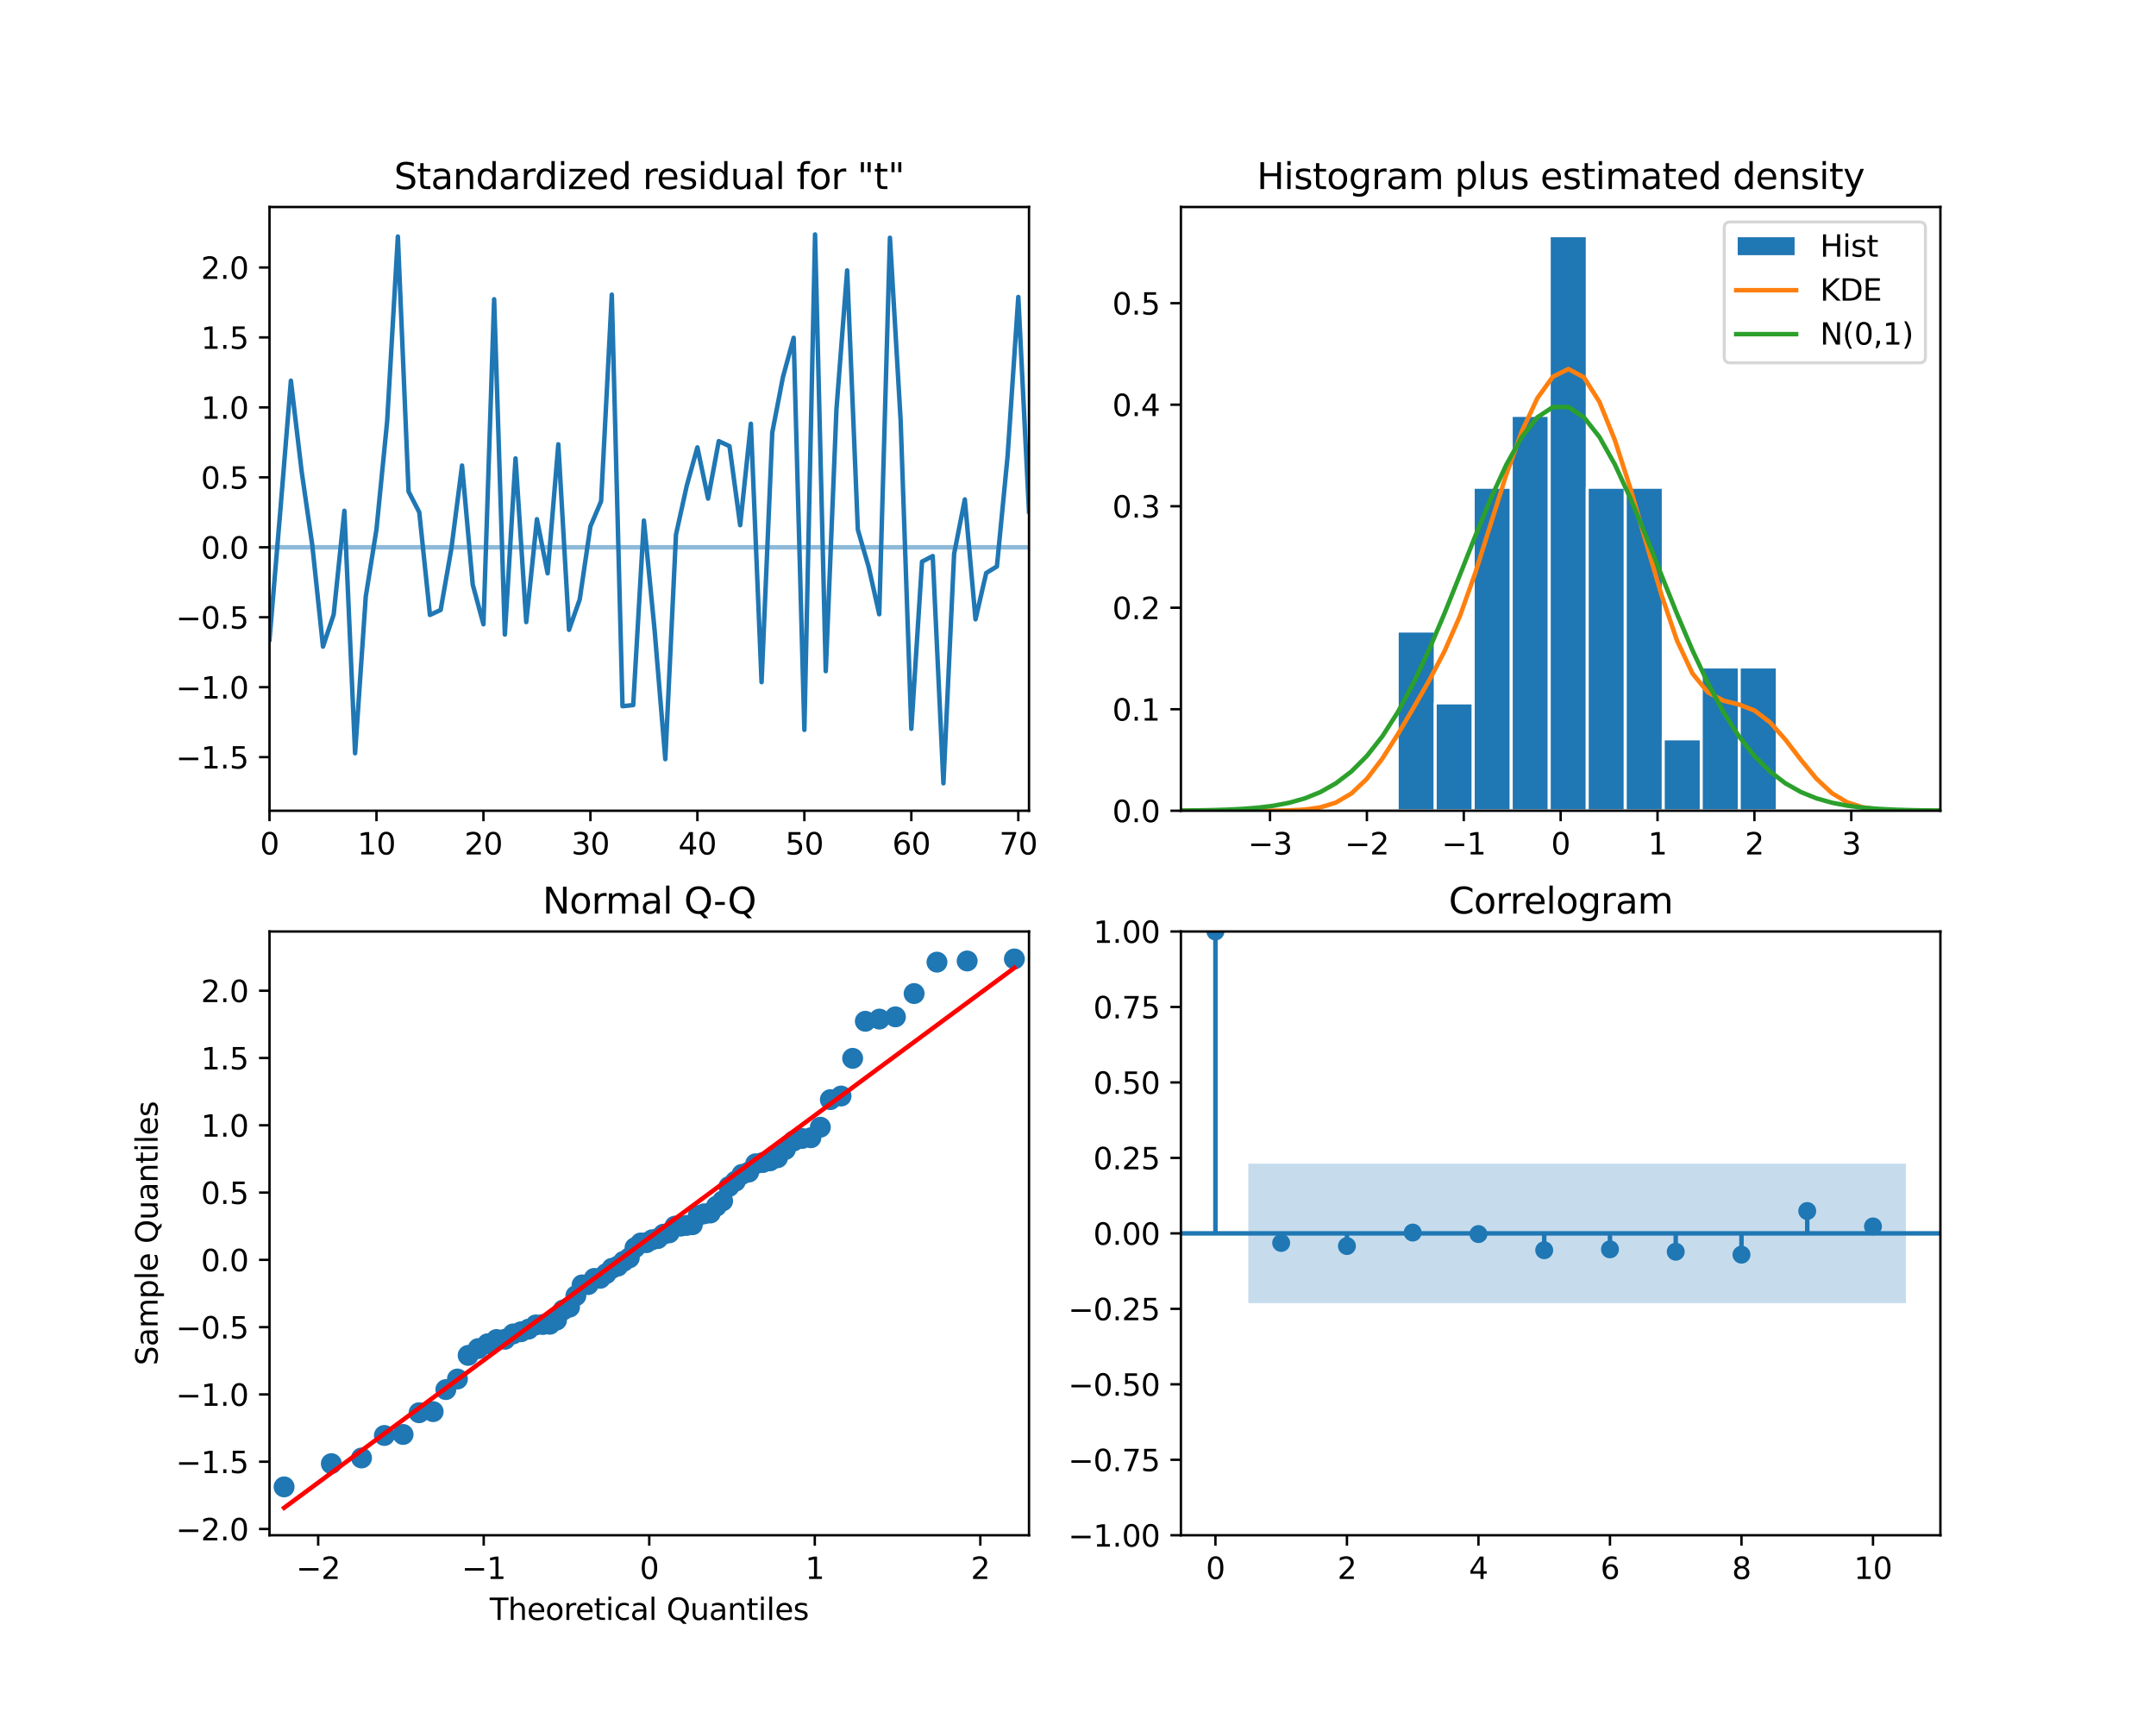 <?xml version="1.0" encoding="utf-8" standalone="no"?>
<!DOCTYPE svg PUBLIC "-//W3C//DTD SVG 1.1//EN"
  "http://www.w3.org/Graphics/SVG/1.1/DTD/svg11.dtd">
<svg xmlns:xlink="http://www.w3.org/1999/xlink" width="720pt" height="576pt" viewBox="0 0 720 576" xmlns="http://www.w3.org/2000/svg" version="1.1">
 <defs>
  <style type="text/css">*{stroke-linejoin: round; stroke-linecap: butt}</style>
 </defs>
 <g id="figure_1">
  <g id="patch_1">
   <path d="M 0 576 
L 720 576 
L 720 0 
L 0 0 
z
" style="fill: #ffffff"/>
  </g>
  <g id="axes_1">
   <g id="patch_2">
    <path d="M 90 270.72 
L 343.636 270.72 
L 343.636 69.12 
L 90 69.12 
z
" style="fill: #ffffff"/>
   </g>
   <g id="matplotlib.axis_1">
    <g id="xtick_1">
     <g id="line2d_1">
      <defs>
       <path id="md624fdaca2" d="M 0 0 
L 0 3.5 
" style="stroke: #000000; stroke-width: 0.8"/>
      </defs>
      <g>
       <use xlink:href="#md624fdaca2" x="90" y="270.72" style="stroke: #000000; stroke-width: 0.8"/>
      </g>
     </g>
     <g id="text_1">
      <!-- 0 -->
      <g transform="translate(86.819 285.318) scale(0.1 -0.1)">
       <defs>
        <path id="DejaVuSans-30" d="M 2034 4250 
Q 1547 4250 1301 3770 
Q 1056 3291 1056 2328 
Q 1056 1369 1301 889 
Q 1547 409 2034 409 
Q 2525 409 2770 889 
Q 3016 1369 3016 2328 
Q 3016 3291 2770 3770 
Q 2525 4250 2034 4250 
z
M 2034 4750 
Q 2819 4750 3233 4129 
Q 3647 3509 3647 2328 
Q 3647 1150 3233 529 
Q 2819 -91 2034 -91 
Q 1250 -91 836 529 
Q 422 1150 422 2328 
Q 422 3509 836 4129 
Q 1250 4750 2034 4750 
z
" transform="scale(0.016)"/>
       </defs>
       <use xlink:href="#DejaVuSans-30"/>
      </g>
     </g>
    </g>
    <g id="xtick_2">
     <g id="line2d_2">
      <g>
       <use xlink:href="#md624fdaca2" x="125.723" y="270.72" style="stroke: #000000; stroke-width: 0.8"/>
      </g>
     </g>
     <g id="text_2">
      <!-- 10 -->
      <g transform="translate(119.361 285.318) scale(0.1 -0.1)">
       <defs>
        <path id="DejaVuSans-31" d="M 794 531 
L 1825 531 
L 1825 4091 
L 703 3866 
L 703 4441 
L 1819 4666 
L 2450 4666 
L 2450 531 
L 3481 531 
L 3481 0 
L 794 0 
L 794 531 
z
" transform="scale(0.016)"/>
       </defs>
       <use xlink:href="#DejaVuSans-31"/>
       <use xlink:href="#DejaVuSans-30" x="63.623"/>
      </g>
     </g>
    </g>
    <g id="xtick_3">
     <g id="line2d_3">
      <g>
       <use xlink:href="#md624fdaca2" x="161.447" y="270.72" style="stroke: #000000; stroke-width: 0.8"/>
      </g>
     </g>
     <g id="text_3">
      <!-- 20 -->
      <g transform="translate(155.084 285.318) scale(0.1 -0.1)">
       <defs>
        <path id="DejaVuSans-32" d="M 1228 531 
L 3431 531 
L 3431 0 
L 469 0 
L 469 531 
Q 828 903 1448 1529 
Q 2069 2156 2228 2338 
Q 2531 2678 2651 2914 
Q 2772 3150 2772 3378 
Q 2772 3750 2511 3984 
Q 2250 4219 1831 4219 
Q 1534 4219 1204 4116 
Q 875 4013 500 3803 
L 500 4441 
Q 881 4594 1212 4672 
Q 1544 4750 1819 4750 
Q 2544 4750 2975 4387 
Q 3406 4025 3406 3419 
Q 3406 3131 3298 2873 
Q 3191 2616 2906 2266 
Q 2828 2175 2409 1742 
Q 1991 1309 1228 531 
z
" transform="scale(0.016)"/>
       </defs>
       <use xlink:href="#DejaVuSans-32"/>
       <use xlink:href="#DejaVuSans-30" x="63.623"/>
      </g>
     </g>
    </g>
    <g id="xtick_4">
     <g id="line2d_4">
      <g>
       <use xlink:href="#md624fdaca2" x="197.17" y="270.72" style="stroke: #000000; stroke-width: 0.8"/>
      </g>
     </g>
     <g id="text_4">
      <!-- 30 -->
      <g transform="translate(190.808 285.318) scale(0.1 -0.1)">
       <defs>
        <path id="DejaVuSans-33" d="M 2597 2516 
Q 3050 2419 3304 2112 
Q 3559 1806 3559 1356 
Q 3559 666 3084 287 
Q 2609 -91 1734 -91 
Q 1441 -91 1130 -33 
Q 819 25 488 141 
L 488 750 
Q 750 597 1062 519 
Q 1375 441 1716 441 
Q 2309 441 2620 675 
Q 2931 909 2931 1356 
Q 2931 1769 2642 2001 
Q 2353 2234 1838 2234 
L 1294 2234 
L 1294 2753 
L 1863 2753 
Q 2328 2753 2575 2939 
Q 2822 3125 2822 3475 
Q 2822 3834 2567 4026 
Q 2313 4219 1838 4219 
Q 1578 4219 1281 4162 
Q 984 4106 628 3988 
L 628 4550 
Q 988 4650 1302 4700 
Q 1616 4750 1894 4750 
Q 2613 4750 3031 4423 
Q 3450 4097 3450 3541 
Q 3450 3153 3228 2886 
Q 3006 2619 2597 2516 
z
" transform="scale(0.016)"/>
       </defs>
       <use xlink:href="#DejaVuSans-33"/>
       <use xlink:href="#DejaVuSans-30" x="63.623"/>
      </g>
     </g>
    </g>
    <g id="xtick_5">
     <g id="line2d_5">
      <g>
       <use xlink:href="#md624fdaca2" x="232.894" y="270.72" style="stroke: #000000; stroke-width: 0.8"/>
      </g>
     </g>
     <g id="text_5">
      <!-- 40 -->
      <g transform="translate(226.531 285.318) scale(0.1 -0.1)">
       <defs>
        <path id="DejaVuSans-34" d="M 2419 4116 
L 825 1625 
L 2419 1625 
L 2419 4116 
z
M 2253 4666 
L 3047 4666 
L 3047 1625 
L 3713 1625 
L 3713 1100 
L 3047 1100 
L 3047 0 
L 2419 0 
L 2419 1100 
L 313 1100 
L 313 1709 
L 2253 4666 
z
" transform="scale(0.016)"/>
       </defs>
       <use xlink:href="#DejaVuSans-34"/>
       <use xlink:href="#DejaVuSans-30" x="63.623"/>
      </g>
     </g>
    </g>
    <g id="xtick_6">
     <g id="line2d_6">
      <g>
       <use xlink:href="#md624fdaca2" x="268.617" y="270.72" style="stroke: #000000; stroke-width: 0.8"/>
      </g>
     </g>
     <g id="text_6">
      <!-- 50 -->
      <g transform="translate(262.255 285.318) scale(0.1 -0.1)">
       <defs>
        <path id="DejaVuSans-35" d="M 691 4666 
L 3169 4666 
L 3169 4134 
L 1269 4134 
L 1269 2991 
Q 1406 3038 1543 3061 
Q 1681 3084 1819 3084 
Q 2600 3084 3056 2656 
Q 3513 2228 3513 1497 
Q 3513 744 3044 326 
Q 2575 -91 1722 -91 
Q 1428 -91 1123 -41 
Q 819 9 494 109 
L 494 744 
Q 775 591 1075 516 
Q 1375 441 1709 441 
Q 2250 441 2565 725 
Q 2881 1009 2881 1497 
Q 2881 1984 2565 2268 
Q 2250 2553 1709 2553 
Q 1456 2553 1204 2497 
Q 953 2441 691 2322 
L 691 4666 
z
" transform="scale(0.016)"/>
       </defs>
       <use xlink:href="#DejaVuSans-35"/>
       <use xlink:href="#DejaVuSans-30" x="63.623"/>
      </g>
     </g>
    </g>
    <g id="xtick_7">
     <g id="line2d_7">
      <g>
       <use xlink:href="#md624fdaca2" x="304.341" y="270.72" style="stroke: #000000; stroke-width: 0.8"/>
      </g>
     </g>
     <g id="text_7">
      <!-- 60 -->
      <g transform="translate(297.978 285.318) scale(0.1 -0.1)">
       <defs>
        <path id="DejaVuSans-36" d="M 2113 2584 
Q 1688 2584 1439 2293 
Q 1191 2003 1191 1497 
Q 1191 994 1439 701 
Q 1688 409 2113 409 
Q 2538 409 2786 701 
Q 3034 994 3034 1497 
Q 3034 2003 2786 2293 
Q 2538 2584 2113 2584 
z
M 3366 4563 
L 3366 3988 
Q 3128 4100 2886 4159 
Q 2644 4219 2406 4219 
Q 1781 4219 1451 3797 
Q 1122 3375 1075 2522 
Q 1259 2794 1537 2939 
Q 1816 3084 2150 3084 
Q 2853 3084 3261 2657 
Q 3669 2231 3669 1497 
Q 3669 778 3244 343 
Q 2819 -91 2113 -91 
Q 1303 -91 875 529 
Q 447 1150 447 2328 
Q 447 3434 972 4092 
Q 1497 4750 2381 4750 
Q 2619 4750 2861 4703 
Q 3103 4656 3366 4563 
z
" transform="scale(0.016)"/>
       </defs>
       <use xlink:href="#DejaVuSans-36"/>
       <use xlink:href="#DejaVuSans-30" x="63.623"/>
      </g>
     </g>
    </g>
    <g id="xtick_8">
     <g id="line2d_8">
      <g>
       <use xlink:href="#md624fdaca2" x="340.064" y="270.72" style="stroke: #000000; stroke-width: 0.8"/>
      </g>
     </g>
     <g id="text_8">
      <!-- 70 -->
      <g transform="translate(333.702 285.318) scale(0.1 -0.1)">
       <defs>
        <path id="DejaVuSans-37" d="M 525 4666 
L 3525 4666 
L 3525 4397 
L 1831 0 
L 1172 0 
L 2766 4134 
L 525 4134 
L 525 4666 
z
" transform="scale(0.016)"/>
       </defs>
       <use xlink:href="#DejaVuSans-37"/>
       <use xlink:href="#DejaVuSans-30" x="63.623"/>
      </g>
     </g>
    </g>
   </g>
   <g id="matplotlib.axis_2">
    <g id="ytick_1">
     <g id="line2d_9">
      <defs>
       <path id="mf44226421c" d="M 0 0 
L -3.5 0 
" style="stroke: #000000; stroke-width: 0.8"/>
      </defs>
      <g>
       <use xlink:href="#mf44226421c" x="90" y="252.817" style="stroke: #000000; stroke-width: 0.8"/>
      </g>
     </g>
     <g id="text_9">
      <!-- −1.5 -->
      <g transform="translate(58.717 256.616) scale(0.1 -0.1)">
       <defs>
        <path id="DejaVuSans-2212" d="M 678 2272 
L 4684 2272 
L 4684 1741 
L 678 1741 
L 678 2272 
z
" transform="scale(0.016)"/>
        <path id="DejaVuSans-2e" d="M 684 794 
L 1344 794 
L 1344 0 
L 684 0 
L 684 794 
z
" transform="scale(0.016)"/>
       </defs>
       <use xlink:href="#DejaVuSans-2212"/>
       <use xlink:href="#DejaVuSans-31" x="83.789"/>
       <use xlink:href="#DejaVuSans-2e" x="147.412"/>
       <use xlink:href="#DejaVuSans-35" x="179.199"/>
      </g>
     </g>
    </g>
    <g id="ytick_2">
     <g id="line2d_10">
      <g>
       <use xlink:href="#mf44226421c" x="90" y="229.46" style="stroke: #000000; stroke-width: 0.8"/>
      </g>
     </g>
     <g id="text_10">
      <!-- −1.0 -->
      <g transform="translate(58.717 233.259) scale(0.1 -0.1)">
       <use xlink:href="#DejaVuSans-2212"/>
       <use xlink:href="#DejaVuSans-31" x="83.789"/>
       <use xlink:href="#DejaVuSans-2e" x="147.412"/>
       <use xlink:href="#DejaVuSans-30" x="179.199"/>
      </g>
     </g>
    </g>
    <g id="ytick_3">
     <g id="line2d_11">
      <g>
       <use xlink:href="#mf44226421c" x="90" y="206.102" style="stroke: #000000; stroke-width: 0.8"/>
      </g>
     </g>
     <g id="text_11">
      <!-- −0.5 -->
      <g transform="translate(58.717 209.901) scale(0.1 -0.1)">
       <use xlink:href="#DejaVuSans-2212"/>
       <use xlink:href="#DejaVuSans-30" x="83.789"/>
       <use xlink:href="#DejaVuSans-2e" x="147.412"/>
       <use xlink:href="#DejaVuSans-35" x="179.199"/>
      </g>
     </g>
    </g>
    <g id="ytick_4">
     <g id="line2d_12">
      <g>
       <use xlink:href="#mf44226421c" x="90" y="182.744" style="stroke: #000000; stroke-width: 0.8"/>
      </g>
     </g>
     <g id="text_12">
      <!-- 0.0 -->
      <g transform="translate(67.097 186.544) scale(0.1 -0.1)">
       <use xlink:href="#DejaVuSans-30"/>
       <use xlink:href="#DejaVuSans-2e" x="63.623"/>
       <use xlink:href="#DejaVuSans-30" x="95.41"/>
      </g>
     </g>
    </g>
    <g id="ytick_5">
     <g id="line2d_13">
      <g>
       <use xlink:href="#mf44226421c" x="90" y="159.387" style="stroke: #000000; stroke-width: 0.8"/>
      </g>
     </g>
     <g id="text_13">
      <!-- 0.5 -->
      <g transform="translate(67.097 163.186) scale(0.1 -0.1)">
       <use xlink:href="#DejaVuSans-30"/>
       <use xlink:href="#DejaVuSans-2e" x="63.623"/>
       <use xlink:href="#DejaVuSans-35" x="95.41"/>
      </g>
     </g>
    </g>
    <g id="ytick_6">
     <g id="line2d_14">
      <g>
       <use xlink:href="#mf44226421c" x="90" y="136.029" style="stroke: #000000; stroke-width: 0.8"/>
      </g>
     </g>
     <g id="text_14">
      <!-- 1.0 -->
      <g transform="translate(67.097 139.828) scale(0.1 -0.1)">
       <use xlink:href="#DejaVuSans-31"/>
       <use xlink:href="#DejaVuSans-2e" x="63.623"/>
       <use xlink:href="#DejaVuSans-30" x="95.41"/>
      </g>
     </g>
    </g>
    <g id="ytick_7">
     <g id="line2d_15">
      <g>
       <use xlink:href="#mf44226421c" x="90" y="112.672" style="stroke: #000000; stroke-width: 0.8"/>
      </g>
     </g>
     <g id="text_15">
      <!-- 1.5 -->
      <g transform="translate(67.097 116.471) scale(0.1 -0.1)">
       <use xlink:href="#DejaVuSans-31"/>
       <use xlink:href="#DejaVuSans-2e" x="63.623"/>
       <use xlink:href="#DejaVuSans-35" x="95.41"/>
      </g>
     </g>
    </g>
    <g id="ytick_8">
     <g id="line2d_16">
      <g>
       <use xlink:href="#mf44226421c" x="90" y="89.314" style="stroke: #000000; stroke-width: 0.8"/>
      </g>
     </g>
     <g id="text_16">
      <!-- 2.0 -->
      <g transform="translate(67.097 93.113) scale(0.1 -0.1)">
       <use xlink:href="#DejaVuSans-32"/>
       <use xlink:href="#DejaVuSans-2e" x="63.623"/>
       <use xlink:href="#DejaVuSans-30" x="95.41"/>
      </g>
     </g>
    </g>
   </g>
   <g id="line2d_17">
    <path d="M 90 213.546 
L 93.572 171.044 
L 97.145 127.126 
L 100.717 157.292 
L 104.289 182.049 
L 107.862 215.909 
L 111.434 205.19 
L 115.006 170.554 
L 118.579 251.52 
L 122.151 199.157 
L 125.723 176.785 
L 129.296 140.611 
L 132.868 78.989 
L 136.44 164.117 
L 140.013 171.042 
L 143.585 205.334 
L 147.157 203.673 
L 150.73 183.256 
L 154.302 155.452 
L 157.875 195.205 
L 161.447 208.453 
L 165.019 99.925 
L 168.592 211.881 
L 172.164 153.066 
L 175.736 207.713 
L 179.309 173.377 
L 182.881 191.436 
L 186.453 148.372 
L 190.026 210.306 
L 193.598 200.158 
L 197.17 175.773 
L 200.743 167.355 
L 204.315 98.388 
L 207.887 235.818 
L 211.46 235.434 
L 215.032 173.831 
L 218.604 210.4 
L 222.177 253.49 
L 225.749 178.514 
L 229.321 162.278 
L 232.894 149.386 
L 236.466 166.49 
L 240.038 147.3 
L 243.611 148.974 
L 247.183 175.361 
L 250.755 141.491 
L 254.328 227.778 
L 257.9 144.434 
L 261.472 125.875 
L 265.045 112.792 
L 268.617 243.711 
L 272.19 78.284 
L 275.762 224.106 
L 279.334 136.694 
L 282.907 90.3 
L 286.479 176.885 
L 290.051 189.181 
L 293.624 205.102 
L 297.196 79.394 
L 300.768 140.349 
L 304.341 243.357 
L 307.913 187.54 
L 311.485 185.679 
L 315.058 261.556 
L 318.63 184.922 
L 322.202 166.757 
L 325.775 206.8 
L 329.347 191.329 
L 332.919 189.143 
L 336.492 152.28 
L 340.064 99.164 
L 343.636 170.794 
" clip-path="url(#pe10ba388be)" style="fill: none; stroke: #1f77b4; stroke-width: 1.5; stroke-linecap: square"/>
   </g>
   <g id="LineCollection_1">
    <path d="M 90 182.744 
L 343.636 182.744 
" clip-path="url(#pe10ba388be)" style="fill: none; stroke: #1f77b4; stroke-opacity: 0.5; stroke-width: 1.5"/>
   </g>
   <g id="patch_3">
    <path d="M 90 270.72 
L 90 69.12 
" style="fill: none; stroke: #000000; stroke-width: 0.8; stroke-linejoin: miter; stroke-linecap: square"/>
   </g>
   <g id="patch_4">
    <path d="M 343.636 270.72 
L 343.636 69.12 
" style="fill: none; stroke: #000000; stroke-width: 0.8; stroke-linejoin: miter; stroke-linecap: square"/>
   </g>
   <g id="patch_5">
    <path d="M 90 270.72 
L 343.636 270.72 
" style="fill: none; stroke: #000000; stroke-width: 0.8; stroke-linejoin: miter; stroke-linecap: square"/>
   </g>
   <g id="patch_6">
    <path d="M 90 69.12 
L 343.636 69.12 
" style="fill: none; stroke: #000000; stroke-width: 0.8; stroke-linejoin: miter; stroke-linecap: square"/>
   </g>
   <g id="text_17">
    <!-- Standardized residual for "t" -->
    <g transform="translate(131.59 63.12) scale(0.12 -0.12)">
     <defs>
      <path id="DejaVuSans-53" d="M 3425 4513 
L 3425 3897 
Q 3066 4069 2747 4153 
Q 2428 4238 2131 4238 
Q 1616 4238 1336 4038 
Q 1056 3838 1056 3469 
Q 1056 3159 1242 3001 
Q 1428 2844 1947 2747 
L 2328 2669 
Q 3034 2534 3370 2195 
Q 3706 1856 3706 1288 
Q 3706 609 3251 259 
Q 2797 -91 1919 -91 
Q 1588 -91 1214 -16 
Q 841 59 441 206 
L 441 856 
Q 825 641 1194 531 
Q 1563 422 1919 422 
Q 2459 422 2753 634 
Q 3047 847 3047 1241 
Q 3047 1584 2836 1778 
Q 2625 1972 2144 2069 
L 1759 2144 
Q 1053 2284 737 2584 
Q 422 2884 422 3419 
Q 422 4038 858 4394 
Q 1294 4750 2059 4750 
Q 2388 4750 2728 4690 
Q 3069 4631 3425 4513 
z
" transform="scale(0.016)"/>
      <path id="DejaVuSans-74" d="M 1172 4494 
L 1172 3500 
L 2356 3500 
L 2356 3053 
L 1172 3053 
L 1172 1153 
Q 1172 725 1289 603 
Q 1406 481 1766 481 
L 2356 481 
L 2356 0 
L 1766 0 
Q 1100 0 847 248 
Q 594 497 594 1153 
L 594 3053 
L 172 3053 
L 172 3500 
L 594 3500 
L 594 4494 
L 1172 4494 
z
" transform="scale(0.016)"/>
      <path id="DejaVuSans-61" d="M 2194 1759 
Q 1497 1759 1228 1600 
Q 959 1441 959 1056 
Q 959 750 1161 570 
Q 1363 391 1709 391 
Q 2188 391 2477 730 
Q 2766 1069 2766 1631 
L 2766 1759 
L 2194 1759 
z
M 3341 1997 
L 3341 0 
L 2766 0 
L 2766 531 
Q 2569 213 2275 61 
Q 1981 -91 1556 -91 
Q 1019 -91 701 211 
Q 384 513 384 1019 
Q 384 1609 779 1909 
Q 1175 2209 1959 2209 
L 2766 2209 
L 2766 2266 
Q 2766 2663 2505 2880 
Q 2244 3097 1772 3097 
Q 1472 3097 1187 3025 
Q 903 2953 641 2809 
L 641 3341 
Q 956 3463 1253 3523 
Q 1550 3584 1831 3584 
Q 2591 3584 2966 3190 
Q 3341 2797 3341 1997 
z
" transform="scale(0.016)"/>
      <path id="DejaVuSans-6e" d="M 3513 2113 
L 3513 0 
L 2938 0 
L 2938 2094 
Q 2938 2591 2744 2837 
Q 2550 3084 2163 3084 
Q 1697 3084 1428 2787 
Q 1159 2491 1159 1978 
L 1159 0 
L 581 0 
L 581 3500 
L 1159 3500 
L 1159 2956 
Q 1366 3272 1645 3428 
Q 1925 3584 2291 3584 
Q 2894 3584 3203 3211 
Q 3513 2838 3513 2113 
z
" transform="scale(0.016)"/>
      <path id="DejaVuSans-64" d="M 2906 2969 
L 2906 4863 
L 3481 4863 
L 3481 0 
L 2906 0 
L 2906 525 
Q 2725 213 2448 61 
Q 2172 -91 1784 -91 
Q 1150 -91 751 415 
Q 353 922 353 1747 
Q 353 2572 751 3078 
Q 1150 3584 1784 3584 
Q 2172 3584 2448 3432 
Q 2725 3281 2906 2969 
z
M 947 1747 
Q 947 1113 1208 752 
Q 1469 391 1925 391 
Q 2381 391 2643 752 
Q 2906 1113 2906 1747 
Q 2906 2381 2643 2742 
Q 2381 3103 1925 3103 
Q 1469 3103 1208 2742 
Q 947 2381 947 1747 
z
" transform="scale(0.016)"/>
      <path id="DejaVuSans-72" d="M 2631 2963 
Q 2534 3019 2420 3045 
Q 2306 3072 2169 3072 
Q 1681 3072 1420 2755 
Q 1159 2438 1159 1844 
L 1159 0 
L 581 0 
L 581 3500 
L 1159 3500 
L 1159 2956 
Q 1341 3275 1631 3429 
Q 1922 3584 2338 3584 
Q 2397 3584 2469 3576 
Q 2541 3569 2628 3553 
L 2631 2963 
z
" transform="scale(0.016)"/>
      <path id="DejaVuSans-69" d="M 603 3500 
L 1178 3500 
L 1178 0 
L 603 0 
L 603 3500 
z
M 603 4863 
L 1178 4863 
L 1178 4134 
L 603 4134 
L 603 4863 
z
" transform="scale(0.016)"/>
      <path id="DejaVuSans-7a" d="M 353 3500 
L 3084 3500 
L 3084 2975 
L 922 459 
L 3084 459 
L 3084 0 
L 275 0 
L 275 525 
L 2438 3041 
L 353 3041 
L 353 3500 
z
" transform="scale(0.016)"/>
      <path id="DejaVuSans-65" d="M 3597 1894 
L 3597 1613 
L 953 1613 
Q 991 1019 1311 708 
Q 1631 397 2203 397 
Q 2534 397 2845 478 
Q 3156 559 3463 722 
L 3463 178 
Q 3153 47 2828 -22 
Q 2503 -91 2169 -91 
Q 1331 -91 842 396 
Q 353 884 353 1716 
Q 353 2575 817 3079 
Q 1281 3584 2069 3584 
Q 2775 3584 3186 3129 
Q 3597 2675 3597 1894 
z
M 3022 2063 
Q 3016 2534 2758 2815 
Q 2500 3097 2075 3097 
Q 1594 3097 1305 2825 
Q 1016 2553 972 2059 
L 3022 2063 
z
" transform="scale(0.016)"/>
      <path id="DejaVuSans-20" transform="scale(0.016)"/>
      <path id="DejaVuSans-73" d="M 2834 3397 
L 2834 2853 
Q 2591 2978 2328 3040 
Q 2066 3103 1784 3103 
Q 1356 3103 1142 2972 
Q 928 2841 928 2578 
Q 928 2378 1081 2264 
Q 1234 2150 1697 2047 
L 1894 2003 
Q 2506 1872 2764 1633 
Q 3022 1394 3022 966 
Q 3022 478 2636 193 
Q 2250 -91 1575 -91 
Q 1294 -91 989 -36 
Q 684 19 347 128 
L 347 722 
Q 666 556 975 473 
Q 1284 391 1588 391 
Q 1994 391 2212 530 
Q 2431 669 2431 922 
Q 2431 1156 2273 1281 
Q 2116 1406 1581 1522 
L 1381 1569 
Q 847 1681 609 1914 
Q 372 2147 372 2553 
Q 372 3047 722 3315 
Q 1072 3584 1716 3584 
Q 2034 3584 2315 3537 
Q 2597 3491 2834 3397 
z
" transform="scale(0.016)"/>
      <path id="DejaVuSans-75" d="M 544 1381 
L 544 3500 
L 1119 3500 
L 1119 1403 
Q 1119 906 1312 657 
Q 1506 409 1894 409 
Q 2359 409 2629 706 
Q 2900 1003 2900 1516 
L 2900 3500 
L 3475 3500 
L 3475 0 
L 2900 0 
L 2900 538 
Q 2691 219 2414 64 
Q 2138 -91 1772 -91 
Q 1169 -91 856 284 
Q 544 659 544 1381 
z
M 1991 3584 
L 1991 3584 
z
" transform="scale(0.016)"/>
      <path id="DejaVuSans-6c" d="M 603 4863 
L 1178 4863 
L 1178 0 
L 603 0 
L 603 4863 
z
" transform="scale(0.016)"/>
      <path id="DejaVuSans-66" d="M 2375 4863 
L 2375 4384 
L 1825 4384 
Q 1516 4384 1395 4259 
Q 1275 4134 1275 3809 
L 1275 3500 
L 2222 3500 
L 2222 3053 
L 1275 3053 
L 1275 0 
L 697 0 
L 697 3053 
L 147 3053 
L 147 3500 
L 697 3500 
L 697 3744 
Q 697 4328 969 4595 
Q 1241 4863 1831 4863 
L 2375 4863 
z
" transform="scale(0.016)"/>
      <path id="DejaVuSans-6f" d="M 1959 3097 
Q 1497 3097 1228 2736 
Q 959 2375 959 1747 
Q 959 1119 1226 758 
Q 1494 397 1959 397 
Q 2419 397 2687 759 
Q 2956 1122 2956 1747 
Q 2956 2369 2687 2733 
Q 2419 3097 1959 3097 
z
M 1959 3584 
Q 2709 3584 3137 3096 
Q 3566 2609 3566 1747 
Q 3566 888 3137 398 
Q 2709 -91 1959 -91 
Q 1206 -91 779 398 
Q 353 888 353 1747 
Q 353 2609 779 3096 
Q 1206 3584 1959 3584 
z
" transform="scale(0.016)"/>
      <path id="DejaVuSans-22" d="M 1147 4666 
L 1147 2931 
L 616 2931 
L 616 4666 
L 1147 4666 
z
M 2328 4666 
L 2328 2931 
L 1797 2931 
L 1797 4666 
L 2328 4666 
z
" transform="scale(0.016)"/>
     </defs>
     <use xlink:href="#DejaVuSans-53"/>
     <use xlink:href="#DejaVuSans-74" x="63.477"/>
     <use xlink:href="#DejaVuSans-61" x="102.686"/>
     <use xlink:href="#DejaVuSans-6e" x="163.965"/>
     <use xlink:href="#DejaVuSans-64" x="227.344"/>
     <use xlink:href="#DejaVuSans-61" x="290.82"/>
     <use xlink:href="#DejaVuSans-72" x="352.1"/>
     <use xlink:href="#DejaVuSans-64" x="391.463"/>
     <use xlink:href="#DejaVuSans-69" x="454.939"/>
     <use xlink:href="#DejaVuSans-7a" x="482.723"/>
     <use xlink:href="#DejaVuSans-65" x="535.213"/>
     <use xlink:href="#DejaVuSans-64" x="596.736"/>
     <use xlink:href="#DejaVuSans-20" x="660.213"/>
     <use xlink:href="#DejaVuSans-72" x="692"/>
     <use xlink:href="#DejaVuSans-65" x="730.863"/>
     <use xlink:href="#DejaVuSans-73" x="792.387"/>
     <use xlink:href="#DejaVuSans-69" x="844.486"/>
     <use xlink:href="#DejaVuSans-64" x="872.27"/>
     <use xlink:href="#DejaVuSans-75" x="935.746"/>
     <use xlink:href="#DejaVuSans-61" x="999.125"/>
     <use xlink:href="#DejaVuSans-6c" x="1060.404"/>
     <use xlink:href="#DejaVuSans-20" x="1088.188"/>
     <use xlink:href="#DejaVuSans-66" x="1119.975"/>
     <use xlink:href="#DejaVuSans-6f" x="1155.18"/>
     <use xlink:href="#DejaVuSans-72" x="1216.361"/>
     <use xlink:href="#DejaVuSans-20" x="1257.475"/>
     <use xlink:href="#DejaVuSans-22" x="1289.262"/>
     <use xlink:href="#DejaVuSans-74" x="1335.258"/>
     <use xlink:href="#DejaVuSans-22" x="1374.467"/>
    </g>
   </g>
  </g>
  <g id="axes_2">
   <g id="patch_7">
    <path d="M 394.364 270.72 
L 648 270.72 
L 648 69.12 
L 394.364 69.12 
z
" style="fill: #ffffff"/>
   </g>
   <g id="patch_8">
    <path d="M 466.602 270.72 
L 479.294 270.72 
L 479.294 210.72 
L 466.602 210.72 
z
" clip-path="url(#p7f055e8b1a)" style="fill: #1f77b4; stroke: #ffffff; stroke-linejoin: miter"/>
   </g>
   <g id="patch_9">
    <path d="M 479.294 270.72 
L 491.987 270.72 
L 491.987 234.72 
L 479.294 234.72 
z
" clip-path="url(#p7f055e8b1a)" style="fill: #1f77b4; stroke: #ffffff; stroke-linejoin: miter"/>
   </g>
   <g id="patch_10">
    <path d="M 491.987 270.72 
L 504.679 270.72 
L 504.679 162.72 
L 491.987 162.72 
z
" clip-path="url(#p7f055e8b1a)" style="fill: #1f77b4; stroke: #ffffff; stroke-linejoin: miter"/>
   </g>
   <g id="patch_11">
    <path d="M 504.679 270.72 
L 517.371 270.72 
L 517.371 138.72 
L 504.679 138.72 
z
" clip-path="url(#p7f055e8b1a)" style="fill: #1f77b4; stroke: #ffffff; stroke-linejoin: miter"/>
   </g>
   <g id="patch_12">
    <path d="M 517.371 270.72 
L 530.063 270.72 
L 530.063 78.72 
L 517.371 78.72 
z
" clip-path="url(#p7f055e8b1a)" style="fill: #1f77b4; stroke: #ffffff; stroke-linejoin: miter"/>
   </g>
   <g id="patch_13">
    <path d="M 530.063 270.72 
L 542.755 270.72 
L 542.755 162.72 
L 530.063 162.72 
z
" clip-path="url(#p7f055e8b1a)" style="fill: #1f77b4; stroke: #ffffff; stroke-linejoin: miter"/>
   </g>
   <g id="patch_14">
    <path d="M 542.755 270.72 
L 555.447 270.72 
L 555.447 162.72 
L 542.755 162.72 
z
" clip-path="url(#p7f055e8b1a)" style="fill: #1f77b4; stroke: #ffffff; stroke-linejoin: miter"/>
   </g>
   <g id="patch_15">
    <path d="M 555.447 270.72 
L 568.139 270.72 
L 568.139 246.72 
L 555.447 246.72 
z
" clip-path="url(#p7f055e8b1a)" style="fill: #1f77b4; stroke: #ffffff; stroke-linejoin: miter"/>
   </g>
   <g id="patch_16">
    <path d="M 568.139 270.72 
L 580.832 270.72 
L 580.832 222.72 
L 568.139 222.72 
z
" clip-path="url(#p7f055e8b1a)" style="fill: #1f77b4; stroke: #ffffff; stroke-linejoin: miter"/>
   </g>
   <g id="patch_17">
    <path d="M 580.832 270.72 
L 593.524 270.72 
L 593.524 222.72 
L 580.832 222.72 
z
" clip-path="url(#p7f055e8b1a)" style="fill: #1f77b4; stroke: #ffffff; stroke-linejoin: miter"/>
   </g>
   <g id="matplotlib.axis_3">
    <g id="xtick_9">
     <g id="line2d_18">
      <g>
       <use xlink:href="#md624fdaca2" x="424.127" y="270.72" style="stroke: #000000; stroke-width: 0.8"/>
      </g>
     </g>
     <g id="text_18">
      <!-- −3 -->
      <g transform="translate(416.756 285.318) scale(0.1 -0.1)">
       <use xlink:href="#DejaVuSans-2212"/>
       <use xlink:href="#DejaVuSans-33" x="83.789"/>
      </g>
     </g>
    </g>
    <g id="xtick_10">
     <g id="line2d_19">
      <g>
       <use xlink:href="#md624fdaca2" x="456.479" y="270.72" style="stroke: #000000; stroke-width: 0.8"/>
      </g>
     </g>
     <g id="text_19">
      <!-- −2 -->
      <g transform="translate(449.108 285.318) scale(0.1 -0.1)">
       <use xlink:href="#DejaVuSans-2212"/>
       <use xlink:href="#DejaVuSans-32" x="83.789"/>
      </g>
     </g>
    </g>
    <g id="xtick_11">
     <g id="line2d_20">
      <g>
       <use xlink:href="#md624fdaca2" x="488.83" y="270.72" style="stroke: #000000; stroke-width: 0.8"/>
      </g>
     </g>
     <g id="text_20">
      <!-- −1 -->
      <g transform="translate(481.459 285.318) scale(0.1 -0.1)">
       <use xlink:href="#DejaVuSans-2212"/>
       <use xlink:href="#DejaVuSans-31" x="83.789"/>
      </g>
     </g>
    </g>
    <g id="xtick_12">
     <g id="line2d_21">
      <g>
       <use xlink:href="#md624fdaca2" x="521.182" y="270.72" style="stroke: #000000; stroke-width: 0.8"/>
      </g>
     </g>
     <g id="text_21">
      <!-- 0 -->
      <g transform="translate(518.001 285.318) scale(0.1 -0.1)">
       <use xlink:href="#DejaVuSans-30"/>
      </g>
     </g>
    </g>
    <g id="xtick_13">
     <g id="line2d_22">
      <g>
       <use xlink:href="#md624fdaca2" x="553.533" y="270.72" style="stroke: #000000; stroke-width: 0.8"/>
      </g>
     </g>
     <g id="text_22">
      <!-- 1 -->
      <g transform="translate(550.352 285.318) scale(0.1 -0.1)">
       <use xlink:href="#DejaVuSans-31"/>
      </g>
     </g>
    </g>
    <g id="xtick_14">
     <g id="line2d_23">
      <g>
       <use xlink:href="#md624fdaca2" x="585.885" y="270.72" style="stroke: #000000; stroke-width: 0.8"/>
      </g>
     </g>
     <g id="text_23">
      <!-- 2 -->
      <g transform="translate(582.704 285.318) scale(0.1 -0.1)">
       <use xlink:href="#DejaVuSans-32"/>
      </g>
     </g>
    </g>
    <g id="xtick_15">
     <g id="line2d_24">
      <g>
       <use xlink:href="#md624fdaca2" x="618.237" y="270.72" style="stroke: #000000; stroke-width: 0.8"/>
      </g>
     </g>
     <g id="text_24">
      <!-- 3 -->
      <g transform="translate(615.055 285.318) scale(0.1 -0.1)">
       <use xlink:href="#DejaVuSans-33"/>
      </g>
     </g>
    </g>
   </g>
   <g id="matplotlib.axis_4">
    <g id="ytick_9">
     <g id="line2d_25">
      <g>
       <use xlink:href="#mf44226421c" x="394.364" y="270.72" style="stroke: #000000; stroke-width: 0.8"/>
      </g>
     </g>
     <g id="text_25">
      <!-- 0.0 -->
      <g transform="translate(371.461 274.519) scale(0.1 -0.1)">
       <use xlink:href="#DejaVuSans-30"/>
       <use xlink:href="#DejaVuSans-2e" x="63.623"/>
       <use xlink:href="#DejaVuSans-30" x="95.41"/>
      </g>
     </g>
    </g>
    <g id="ytick_10">
     <g id="line2d_26">
      <g>
       <use xlink:href="#mf44226421c" x="394.364" y="236.824" style="stroke: #000000; stroke-width: 0.8"/>
      </g>
     </g>
     <g id="text_26">
      <!-- 0.1 -->
      <g transform="translate(371.461 240.623) scale(0.1 -0.1)">
       <use xlink:href="#DejaVuSans-30"/>
       <use xlink:href="#DejaVuSans-2e" x="63.623"/>
       <use xlink:href="#DejaVuSans-31" x="95.41"/>
      </g>
     </g>
    </g>
    <g id="ytick_11">
     <g id="line2d_27">
      <g>
       <use xlink:href="#mf44226421c" x="394.364" y="202.927" style="stroke: #000000; stroke-width: 0.8"/>
      </g>
     </g>
     <g id="text_27">
      <!-- 0.2 -->
      <g transform="translate(371.461 206.726) scale(0.1 -0.1)">
       <use xlink:href="#DejaVuSans-30"/>
       <use xlink:href="#DejaVuSans-2e" x="63.623"/>
       <use xlink:href="#DejaVuSans-32" x="95.41"/>
      </g>
     </g>
    </g>
    <g id="ytick_12">
     <g id="line2d_28">
      <g>
       <use xlink:href="#mf44226421c" x="394.364" y="169.031" style="stroke: #000000; stroke-width: 0.8"/>
      </g>
     </g>
     <g id="text_28">
      <!-- 0.3 -->
      <g transform="translate(371.461 172.83) scale(0.1 -0.1)">
       <use xlink:href="#DejaVuSans-30"/>
       <use xlink:href="#DejaVuSans-2e" x="63.623"/>
       <use xlink:href="#DejaVuSans-33" x="95.41"/>
      </g>
     </g>
    </g>
    <g id="ytick_13">
     <g id="line2d_29">
      <g>
       <use xlink:href="#mf44226421c" x="394.364" y="135.134" style="stroke: #000000; stroke-width: 0.8"/>
      </g>
     </g>
     <g id="text_29">
      <!-- 0.4 -->
      <g transform="translate(371.461 138.934) scale(0.1 -0.1)">
       <use xlink:href="#DejaVuSans-30"/>
       <use xlink:href="#DejaVuSans-2e" x="63.623"/>
       <use xlink:href="#DejaVuSans-34" x="95.41"/>
      </g>
     </g>
    </g>
    <g id="ytick_14">
     <g id="line2d_30">
      <g>
       <use xlink:href="#mf44226421c" x="394.364" y="101.238" style="stroke: #000000; stroke-width: 0.8"/>
      </g>
     </g>
     <g id="text_30">
      <!-- 0.5 -->
      <g transform="translate(371.461 105.037) scale(0.1 -0.1)">
       <use xlink:href="#DejaVuSans-30"/>
       <use xlink:href="#DejaVuSans-2e" x="63.623"/>
       <use xlink:href="#DejaVuSans-35" x="95.41"/>
      </g>
     </g>
    </g>
   </g>
   <g id="line2d_31">
    <path d="M 394.364 270.72 
L 399.54 270.72 
L 404.716 270.72 
L 409.892 270.72 
L 415.069 270.719 
L 420.245 270.713 
L 425.421 270.687 
L 430.597 270.597 
L 435.774 270.319 
L 440.95 269.594 
L 446.126 267.988 
L 451.302 264.953 
L 456.479 260.054 
L 461.655 253.274 
L 466.831 245.134 
L 472.007 236.389 
L 477.184 227.378 
L 482.36 217.539 
L 487.536 205.711 
L 492.712 191.208 
L 497.889 174.763 
L 503.065 158.347 
L 508.241 143.996 
L 513.417 132.928 
L 518.594 125.773 
L 523.77 123.222 
L 528.946 125.988 
L 534.122 134.174 
L 539.299 146.992 
L 544.475 163.107 
L 549.651 180.938 
L 554.827 198.567 
L 560.004 213.802 
L 565.18 224.847 
L 570.356 231.198 
L 575.532 233.953 
L 580.709 235.251 
L 585.885 237.23 
L 591.061 241.138 
L 596.237 246.972 
L 601.414 253.716 
L 606.59 260.009 
L 611.766 264.846 
L 616.942 267.938 
L 622.119 269.59 
L 627.295 270.328 
L 632.471 270.604 
L 637.647 270.691 
L 642.824 270.714 
L 648 270.719 
" clip-path="url(#p7f055e8b1a)" style="fill: none; stroke: #ff7f0e; stroke-width: 1.5; stroke-linecap: square"/>
   </g>
   <g id="line2d_32">
    <path d="M 394.364 270.658 
L 399.54 270.605 
L 404.716 270.513 
L 409.892 270.356 
L 415.069 270.096 
L 420.245 269.679 
L 425.421 269.028 
L 430.597 268.037 
L 435.774 266.574 
L 440.95 264.475 
L 446.126 261.552 
L 451.302 257.6 
L 456.479 252.419 
L 461.655 245.838 
L 466.831 237.745 
L 472.007 228.124 
L 477.184 217.088 
L 482.36 204.898 
L 487.536 191.98 
L 492.712 178.907 
L 497.889 166.37 
L 503.065 155.118 
L 508.241 145.89 
L 513.417 139.332 
L 518.594 135.925 
L 523.77 135.925 
L 528.946 139.332 
L 534.122 145.89 
L 539.299 155.118 
L 544.475 166.37 
L 549.651 178.907 
L 554.827 191.98 
L 560.004 204.898 
L 565.18 217.088 
L 570.356 228.124 
L 575.532 237.745 
L 580.709 245.838 
L 585.885 252.419 
L 591.061 257.6 
L 596.237 261.552 
L 601.414 264.475 
L 606.59 266.574 
L 611.766 268.037 
L 616.942 269.028 
L 622.119 269.679 
L 627.295 270.096 
L 632.471 270.356 
L 637.647 270.513 
L 642.824 270.605 
L 648 270.658 
" clip-path="url(#p7f055e8b1a)" style="fill: none; stroke: #2ca02c; stroke-width: 1.5; stroke-linecap: square"/>
   </g>
   <g id="patch_18">
    <path d="M 394.364 270.72 
L 394.364 69.12 
" style="fill: none; stroke: #000000; stroke-width: 0.8; stroke-linejoin: miter; stroke-linecap: square"/>
   </g>
   <g id="patch_19">
    <path d="M 648 270.72 
L 648 69.12 
" style="fill: none; stroke: #000000; stroke-width: 0.8; stroke-linejoin: miter; stroke-linecap: square"/>
   </g>
   <g id="patch_20">
    <path d="M 394.364 270.72 
L 648 270.72 
" style="fill: none; stroke: #000000; stroke-width: 0.8; stroke-linejoin: miter; stroke-linecap: square"/>
   </g>
   <g id="patch_21">
    <path d="M 394.364 69.12 
L 648 69.12 
" style="fill: none; stroke: #000000; stroke-width: 0.8; stroke-linejoin: miter; stroke-linecap: square"/>
   </g>
   <g id="text_31">
    <!-- Histogram plus estimated density -->
    <g transform="translate(419.722 63.12) scale(0.12 -0.12)">
     <defs>
      <path id="DejaVuSans-48" d="M 628 4666 
L 1259 4666 
L 1259 2753 
L 3553 2753 
L 3553 4666 
L 4184 4666 
L 4184 0 
L 3553 0 
L 3553 2222 
L 1259 2222 
L 1259 0 
L 628 0 
L 628 4666 
z
" transform="scale(0.016)"/>
      <path id="DejaVuSans-67" d="M 2906 1791 
Q 2906 2416 2648 2759 
Q 2391 3103 1925 3103 
Q 1463 3103 1205 2759 
Q 947 2416 947 1791 
Q 947 1169 1205 825 
Q 1463 481 1925 481 
Q 2391 481 2648 825 
Q 2906 1169 2906 1791 
z
M 3481 434 
Q 3481 -459 3084 -895 
Q 2688 -1331 1869 -1331 
Q 1566 -1331 1297 -1286 
Q 1028 -1241 775 -1147 
L 775 -588 
Q 1028 -725 1275 -790 
Q 1522 -856 1778 -856 
Q 2344 -856 2625 -561 
Q 2906 -266 2906 331 
L 2906 616 
Q 2728 306 2450 153 
Q 2172 0 1784 0 
Q 1141 0 747 490 
Q 353 981 353 1791 
Q 353 2603 747 3093 
Q 1141 3584 1784 3584 
Q 2172 3584 2450 3431 
Q 2728 3278 2906 2969 
L 2906 3500 
L 3481 3500 
L 3481 434 
z
" transform="scale(0.016)"/>
      <path id="DejaVuSans-6d" d="M 3328 2828 
Q 3544 3216 3844 3400 
Q 4144 3584 4550 3584 
Q 5097 3584 5394 3201 
Q 5691 2819 5691 2113 
L 5691 0 
L 5113 0 
L 5113 2094 
Q 5113 2597 4934 2840 
Q 4756 3084 4391 3084 
Q 3944 3084 3684 2787 
Q 3425 2491 3425 1978 
L 3425 0 
L 2847 0 
L 2847 2094 
Q 2847 2600 2669 2842 
Q 2491 3084 2119 3084 
Q 1678 3084 1418 2786 
Q 1159 2488 1159 1978 
L 1159 0 
L 581 0 
L 581 3500 
L 1159 3500 
L 1159 2956 
Q 1356 3278 1631 3431 
Q 1906 3584 2284 3584 
Q 2666 3584 2933 3390 
Q 3200 3197 3328 2828 
z
" transform="scale(0.016)"/>
      <path id="DejaVuSans-70" d="M 1159 525 
L 1159 -1331 
L 581 -1331 
L 581 3500 
L 1159 3500 
L 1159 2969 
Q 1341 3281 1617 3432 
Q 1894 3584 2278 3584 
Q 2916 3584 3314 3078 
Q 3713 2572 3713 1747 
Q 3713 922 3314 415 
Q 2916 -91 2278 -91 
Q 1894 -91 1617 61 
Q 1341 213 1159 525 
z
M 3116 1747 
Q 3116 2381 2855 2742 
Q 2594 3103 2138 3103 
Q 1681 3103 1420 2742 
Q 1159 2381 1159 1747 
Q 1159 1113 1420 752 
Q 1681 391 2138 391 
Q 2594 391 2855 752 
Q 3116 1113 3116 1747 
z
" transform="scale(0.016)"/>
      <path id="DejaVuSans-79" d="M 2059 -325 
Q 1816 -950 1584 -1140 
Q 1353 -1331 966 -1331 
L 506 -1331 
L 506 -850 
L 844 -850 
Q 1081 -850 1212 -737 
Q 1344 -625 1503 -206 
L 1606 56 
L 191 3500 
L 800 3500 
L 1894 763 
L 2988 3500 
L 3597 3500 
L 2059 -325 
z
" transform="scale(0.016)"/>
     </defs>
     <use xlink:href="#DejaVuSans-48"/>
     <use xlink:href="#DejaVuSans-69" x="75.195"/>
     <use xlink:href="#DejaVuSans-73" x="102.979"/>
     <use xlink:href="#DejaVuSans-74" x="155.078"/>
     <use xlink:href="#DejaVuSans-6f" x="194.287"/>
     <use xlink:href="#DejaVuSans-67" x="255.469"/>
     <use xlink:href="#DejaVuSans-72" x="318.945"/>
     <use xlink:href="#DejaVuSans-61" x="360.059"/>
     <use xlink:href="#DejaVuSans-6d" x="421.338"/>
     <use xlink:href="#DejaVuSans-20" x="518.75"/>
     <use xlink:href="#DejaVuSans-70" x="550.537"/>
     <use xlink:href="#DejaVuSans-6c" x="614.014"/>
     <use xlink:href="#DejaVuSans-75" x="641.797"/>
     <use xlink:href="#DejaVuSans-73" x="705.176"/>
     <use xlink:href="#DejaVuSans-20" x="757.275"/>
     <use xlink:href="#DejaVuSans-65" x="789.062"/>
     <use xlink:href="#DejaVuSans-73" x="850.586"/>
     <use xlink:href="#DejaVuSans-74" x="902.686"/>
     <use xlink:href="#DejaVuSans-69" x="941.895"/>
     <use xlink:href="#DejaVuSans-6d" x="969.678"/>
     <use xlink:href="#DejaVuSans-61" x="1067.09"/>
     <use xlink:href="#DejaVuSans-74" x="1128.369"/>
     <use xlink:href="#DejaVuSans-65" x="1167.578"/>
     <use xlink:href="#DejaVuSans-64" x="1229.102"/>
     <use xlink:href="#DejaVuSans-20" x="1292.578"/>
     <use xlink:href="#DejaVuSans-64" x="1324.365"/>
     <use xlink:href="#DejaVuSans-65" x="1387.842"/>
     <use xlink:href="#DejaVuSans-6e" x="1449.365"/>
     <use xlink:href="#DejaVuSans-73" x="1512.744"/>
     <use xlink:href="#DejaVuSans-69" x="1564.844"/>
     <use xlink:href="#DejaVuSans-74" x="1592.627"/>
     <use xlink:href="#DejaVuSans-79" x="1631.836"/>
    </g>
   </g>
   <g id="legend_1">
    <g id="patch_22">
     <path d="M 577.812 121.154 
L 641 121.154 
Q 643 121.154 643 119.154 
L 643 76.12 
Q 643 74.12 641 74.12 
L 577.812 74.12 
Q 575.812 74.12 575.812 76.12 
L 575.812 119.154 
Q 575.812 121.154 577.812 121.154 
z
" style="fill: #ffffff; opacity: 0.8; stroke: #cccccc; stroke-linejoin: miter"/>
    </g>
    <g id="patch_23">
     <path d="M 579.812 85.718 
L 599.812 85.718 
L 599.812 78.718 
L 579.812 78.718 
z
" style="fill: #1f77b4; stroke: #ffffff; stroke-linejoin: miter"/>
    </g>
    <g id="text_32">
     <!-- Hist -->
     <g transform="translate(607.812 85.718) scale(0.1 -0.1)">
      <use xlink:href="#DejaVuSans-48"/>
      <use xlink:href="#DejaVuSans-69" x="75.195"/>
      <use xlink:href="#DejaVuSans-73" x="102.979"/>
      <use xlink:href="#DejaVuSans-74" x="155.078"/>
     </g>
    </g>
    <g id="line2d_33">
     <path d="M 579.812 96.897 
L 589.812 96.897 
L 599.812 96.897 
" style="fill: none; stroke: #ff7f0e; stroke-width: 1.5; stroke-linecap: square"/>
    </g>
    <g id="text_33">
     <!-- KDE -->
     <g transform="translate(607.812 100.397) scale(0.1 -0.1)">
      <defs>
       <path id="DejaVuSans-4b" d="M 628 4666 
L 1259 4666 
L 1259 2694 
L 3353 4666 
L 4166 4666 
L 1850 2491 
L 4331 0 
L 3500 0 
L 1259 2247 
L 1259 0 
L 628 0 
L 628 4666 
z
" transform="scale(0.016)"/>
       <path id="DejaVuSans-44" d="M 1259 4147 
L 1259 519 
L 2022 519 
Q 2988 519 3436 956 
Q 3884 1394 3884 2338 
Q 3884 3275 3436 3711 
Q 2988 4147 2022 4147 
L 1259 4147 
z
M 628 4666 
L 1925 4666 
Q 3281 4666 3915 4102 
Q 4550 3538 4550 2338 
Q 4550 1131 3912 565 
Q 3275 0 1925 0 
L 628 0 
L 628 4666 
z
" transform="scale(0.016)"/>
       <path id="DejaVuSans-45" d="M 628 4666 
L 3578 4666 
L 3578 4134 
L 1259 4134 
L 1259 2753 
L 3481 2753 
L 3481 2222 
L 1259 2222 
L 1259 531 
L 3634 531 
L 3634 0 
L 628 0 
L 628 4666 
z
" transform="scale(0.016)"/>
      </defs>
      <use xlink:href="#DejaVuSans-4b"/>
      <use xlink:href="#DejaVuSans-44" x="65.576"/>
      <use xlink:href="#DejaVuSans-45" x="142.578"/>
     </g>
    </g>
    <g id="line2d_34">
     <path d="M 579.812 111.575 
L 589.812 111.575 
L 599.812 111.575 
" style="fill: none; stroke: #2ca02c; stroke-width: 1.5; stroke-linecap: square"/>
    </g>
    <g id="text_34">
     <!-- N(0,1) -->
     <g transform="translate(607.812 115.075) scale(0.1 -0.1)">
      <defs>
       <path id="DejaVuSans-4e" d="M 628 4666 
L 1478 4666 
L 3547 763 
L 3547 4666 
L 4159 4666 
L 4159 0 
L 3309 0 
L 1241 3903 
L 1241 0 
L 628 0 
L 628 4666 
z
" transform="scale(0.016)"/>
       <path id="DejaVuSans-28" d="M 1984 4856 
Q 1566 4138 1362 3434 
Q 1159 2731 1159 2009 
Q 1159 1288 1364 580 
Q 1569 -128 1984 -844 
L 1484 -844 
Q 1016 -109 783 600 
Q 550 1309 550 2009 
Q 550 2706 781 3412 
Q 1013 4119 1484 4856 
L 1984 4856 
z
" transform="scale(0.016)"/>
       <path id="DejaVuSans-2c" d="M 750 794 
L 1409 794 
L 1409 256 
L 897 -744 
L 494 -744 
L 750 256 
L 750 794 
z
" transform="scale(0.016)"/>
       <path id="DejaVuSans-29" d="M 513 4856 
L 1013 4856 
Q 1481 4119 1714 3412 
Q 1947 2706 1947 2009 
Q 1947 1309 1714 600 
Q 1481 -109 1013 -844 
L 513 -844 
Q 928 -128 1133 580 
Q 1338 1288 1338 2009 
Q 1338 2731 1133 3434 
Q 928 4138 513 4856 
z
" transform="scale(0.016)"/>
      </defs>
      <use xlink:href="#DejaVuSans-4e"/>
      <use xlink:href="#DejaVuSans-28" x="74.805"/>
      <use xlink:href="#DejaVuSans-30" x="113.818"/>
      <use xlink:href="#DejaVuSans-2c" x="177.441"/>
      <use xlink:href="#DejaVuSans-31" x="209.229"/>
      <use xlink:href="#DejaVuSans-29" x="272.852"/>
     </g>
    </g>
   </g>
  </g>
  <g id="axes_3">
   <g id="patch_24">
    <path d="M 90 512.64 
L 343.636 512.64 
L 343.636 311.04 
L 90 311.04 
z
" style="fill: #ffffff"/>
   </g>
   <g id="matplotlib.axis_5">
    <g id="xtick_16">
     <g id="line2d_35">
      <g>
       <use xlink:href="#md624fdaca2" x="106.255" y="512.64" style="stroke: #000000; stroke-width: 0.8"/>
      </g>
     </g>
     <g id="text_35">
      <!-- −2 -->
      <g transform="translate(98.884 527.238) scale(0.1 -0.1)">
       <use xlink:href="#DejaVuSans-2212"/>
       <use xlink:href="#DejaVuSans-32" x="83.789"/>
      </g>
     </g>
    </g>
    <g id="xtick_17">
     <g id="line2d_36">
      <g>
       <use xlink:href="#md624fdaca2" x="161.537" y="512.64" style="stroke: #000000; stroke-width: 0.8"/>
      </g>
     </g>
     <g id="text_36">
      <!-- −1 -->
      <g transform="translate(154.166 527.238) scale(0.1 -0.1)">
       <use xlink:href="#DejaVuSans-2212"/>
       <use xlink:href="#DejaVuSans-31" x="83.789"/>
      </g>
     </g>
    </g>
    <g id="xtick_18">
     <g id="line2d_37">
      <g>
       <use xlink:href="#md624fdaca2" x="216.818" y="512.64" style="stroke: #000000; stroke-width: 0.8"/>
      </g>
     </g>
     <g id="text_37">
      <!-- 0 -->
      <g transform="translate(213.637 527.238) scale(0.1 -0.1)">
       <use xlink:href="#DejaVuSans-30"/>
      </g>
     </g>
    </g>
    <g id="xtick_19">
     <g id="line2d_38">
      <g>
       <use xlink:href="#md624fdaca2" x="272.1" y="512.64" style="stroke: #000000; stroke-width: 0.8"/>
      </g>
     </g>
     <g id="text_38">
      <!-- 1 -->
      <g transform="translate(268.918 527.238) scale(0.1 -0.1)">
       <use xlink:href="#DejaVuSans-31"/>
      </g>
     </g>
    </g>
    <g id="xtick_20">
     <g id="line2d_39">
      <g>
       <use xlink:href="#md624fdaca2" x="327.381" y="512.64" style="stroke: #000000; stroke-width: 0.8"/>
      </g>
     </g>
     <g id="text_39">
      <!-- 2 -->
      <g transform="translate(324.2 527.238) scale(0.1 -0.1)">
       <use xlink:href="#DejaVuSans-32"/>
      </g>
     </g>
    </g>
    <g id="text_40">
     <!-- Theoretical Quantiles -->
     <g transform="translate(163.542 540.917) scale(0.1 -0.1)">
      <defs>
       <path id="DejaVuSans-54" d="M -19 4666 
L 3928 4666 
L 3928 4134 
L 2272 4134 
L 2272 0 
L 1638 0 
L 1638 4134 
L -19 4134 
L -19 4666 
z
" transform="scale(0.016)"/>
       <path id="DejaVuSans-68" d="M 3513 2113 
L 3513 0 
L 2938 0 
L 2938 2094 
Q 2938 2591 2744 2837 
Q 2550 3084 2163 3084 
Q 1697 3084 1428 2787 
Q 1159 2491 1159 1978 
L 1159 0 
L 581 0 
L 581 4863 
L 1159 4863 
L 1159 2956 
Q 1366 3272 1645 3428 
Q 1925 3584 2291 3584 
Q 2894 3584 3203 3211 
Q 3513 2838 3513 2113 
z
" transform="scale(0.016)"/>
       <path id="DejaVuSans-63" d="M 3122 3366 
L 3122 2828 
Q 2878 2963 2633 3030 
Q 2388 3097 2138 3097 
Q 1578 3097 1268 2742 
Q 959 2388 959 1747 
Q 959 1106 1268 751 
Q 1578 397 2138 397 
Q 2388 397 2633 464 
Q 2878 531 3122 666 
L 3122 134 
Q 2881 22 2623 -34 
Q 2366 -91 2075 -91 
Q 1284 -91 818 406 
Q 353 903 353 1747 
Q 353 2603 823 3093 
Q 1294 3584 2113 3584 
Q 2378 3584 2631 3529 
Q 2884 3475 3122 3366 
z
" transform="scale(0.016)"/>
       <path id="DejaVuSans-51" d="M 2522 4238 
Q 1834 4238 1429 3725 
Q 1025 3213 1025 2328 
Q 1025 1447 1429 934 
Q 1834 422 2522 422 
Q 3209 422 3611 934 
Q 4013 1447 4013 2328 
Q 4013 3213 3611 3725 
Q 3209 4238 2522 4238 
z
M 3406 84 
L 4238 -825 
L 3475 -825 
L 2784 -78 
Q 2681 -84 2626 -87 
Q 2572 -91 2522 -91 
Q 1538 -91 948 567 
Q 359 1225 359 2328 
Q 359 3434 948 4092 
Q 1538 4750 2522 4750 
Q 3503 4750 4090 4092 
Q 4678 3434 4678 2328 
Q 4678 1516 4351 937 
Q 4025 359 3406 84 
z
" transform="scale(0.016)"/>
      </defs>
      <use xlink:href="#DejaVuSans-54"/>
      <use xlink:href="#DejaVuSans-68" x="61.084"/>
      <use xlink:href="#DejaVuSans-65" x="124.463"/>
      <use xlink:href="#DejaVuSans-6f" x="185.986"/>
      <use xlink:href="#DejaVuSans-72" x="247.168"/>
      <use xlink:href="#DejaVuSans-65" x="286.031"/>
      <use xlink:href="#DejaVuSans-74" x="347.555"/>
      <use xlink:href="#DejaVuSans-69" x="386.764"/>
      <use xlink:href="#DejaVuSans-63" x="414.547"/>
      <use xlink:href="#DejaVuSans-61" x="469.527"/>
      <use xlink:href="#DejaVuSans-6c" x="530.807"/>
      <use xlink:href="#DejaVuSans-20" x="558.59"/>
      <use xlink:href="#DejaVuSans-51" x="590.377"/>
      <use xlink:href="#DejaVuSans-75" x="669.088"/>
      <use xlink:href="#DejaVuSans-61" x="732.467"/>
      <use xlink:href="#DejaVuSans-6e" x="793.746"/>
      <use xlink:href="#DejaVuSans-74" x="857.125"/>
      <use xlink:href="#DejaVuSans-69" x="896.334"/>
      <use xlink:href="#DejaVuSans-6c" x="924.117"/>
      <use xlink:href="#DejaVuSans-65" x="951.9"/>
      <use xlink:href="#DejaVuSans-73" x="1013.424"/>
     </g>
    </g>
   </g>
   <g id="matplotlib.axis_6">
    <g id="ytick_15">
     <g id="line2d_40">
      <g>
       <use xlink:href="#mf44226421c" x="90" y="510.551" style="stroke: #000000; stroke-width: 0.8"/>
      </g>
     </g>
     <g id="text_41">
      <!-- −2.0 -->
      <g transform="translate(58.717 514.351) scale(0.1 -0.1)">
       <use xlink:href="#DejaVuSans-2212"/>
       <use xlink:href="#DejaVuSans-32" x="83.789"/>
       <use xlink:href="#DejaVuSans-2e" x="147.412"/>
       <use xlink:href="#DejaVuSans-30" x="179.199"/>
      </g>
     </g>
    </g>
    <g id="ytick_16">
     <g id="line2d_41">
      <g>
       <use xlink:href="#mf44226421c" x="90" y="488.084" style="stroke: #000000; stroke-width: 0.8"/>
      </g>
     </g>
     <g id="text_42">
      <!-- −1.5 -->
      <g transform="translate(58.717 491.883) scale(0.1 -0.1)">
       <use xlink:href="#DejaVuSans-2212"/>
       <use xlink:href="#DejaVuSans-31" x="83.789"/>
       <use xlink:href="#DejaVuSans-2e" x="147.412"/>
       <use xlink:href="#DejaVuSans-35" x="179.199"/>
      </g>
     </g>
    </g>
    <g id="ytick_17">
     <g id="line2d_42">
      <g>
       <use xlink:href="#mf44226421c" x="90" y="465.617" style="stroke: #000000; stroke-width: 0.8"/>
      </g>
     </g>
     <g id="text_43">
      <!-- −1.0 -->
      <g transform="translate(58.717 469.416) scale(0.1 -0.1)">
       <use xlink:href="#DejaVuSans-2212"/>
       <use xlink:href="#DejaVuSans-31" x="83.789"/>
       <use xlink:href="#DejaVuSans-2e" x="147.412"/>
       <use xlink:href="#DejaVuSans-30" x="179.199"/>
      </g>
     </g>
    </g>
    <g id="ytick_18">
     <g id="line2d_43">
      <g>
       <use xlink:href="#mf44226421c" x="90" y="443.15" style="stroke: #000000; stroke-width: 0.8"/>
      </g>
     </g>
     <g id="text_44">
      <!-- −0.5 -->
      <g transform="translate(58.717 446.949) scale(0.1 -0.1)">
       <use xlink:href="#DejaVuSans-2212"/>
       <use xlink:href="#DejaVuSans-30" x="83.789"/>
       <use xlink:href="#DejaVuSans-2e" x="147.412"/>
       <use xlink:href="#DejaVuSans-35" x="179.199"/>
      </g>
     </g>
    </g>
    <g id="ytick_19">
     <g id="line2d_44">
      <g>
       <use xlink:href="#mf44226421c" x="90" y="420.682" style="stroke: #000000; stroke-width: 0.8"/>
      </g>
     </g>
     <g id="text_45">
      <!-- 0.0 -->
      <g transform="translate(67.097 424.482) scale(0.1 -0.1)">
       <use xlink:href="#DejaVuSans-30"/>
       <use xlink:href="#DejaVuSans-2e" x="63.623"/>
       <use xlink:href="#DejaVuSans-30" x="95.41"/>
      </g>
     </g>
    </g>
    <g id="ytick_20">
     <g id="line2d_45">
      <g>
       <use xlink:href="#mf44226421c" x="90" y="398.215" style="stroke: #000000; stroke-width: 0.8"/>
      </g>
     </g>
     <g id="text_46">
      <!-- 0.5 -->
      <g transform="translate(67.097 402.014) scale(0.1 -0.1)">
       <use xlink:href="#DejaVuSans-30"/>
       <use xlink:href="#DejaVuSans-2e" x="63.623"/>
       <use xlink:href="#DejaVuSans-35" x="95.41"/>
      </g>
     </g>
    </g>
    <g id="ytick_21">
     <g id="line2d_46">
      <g>
       <use xlink:href="#mf44226421c" x="90" y="375.748" style="stroke: #000000; stroke-width: 0.8"/>
      </g>
     </g>
     <g id="text_47">
      <!-- 1.0 -->
      <g transform="translate(67.097 379.547) scale(0.1 -0.1)">
       <use xlink:href="#DejaVuSans-31"/>
       <use xlink:href="#DejaVuSans-2e" x="63.623"/>
       <use xlink:href="#DejaVuSans-30" x="95.41"/>
      </g>
     </g>
    </g>
    <g id="ytick_22">
     <g id="line2d_47">
      <g>
       <use xlink:href="#mf44226421c" x="90" y="353.281" style="stroke: #000000; stroke-width: 0.8"/>
      </g>
     </g>
     <g id="text_48">
      <!-- 1.5 -->
      <g transform="translate(67.097 357.08) scale(0.1 -0.1)">
       <use xlink:href="#DejaVuSans-31"/>
       <use xlink:href="#DejaVuSans-2e" x="63.623"/>
       <use xlink:href="#DejaVuSans-35" x="95.41"/>
      </g>
     </g>
    </g>
    <g id="ytick_23">
     <g id="line2d_48">
      <g>
       <use xlink:href="#mf44226421c" x="90" y="330.813" style="stroke: #000000; stroke-width: 0.8"/>
      </g>
     </g>
     <g id="text_49">
      <!-- 2.0 -->
      <g transform="translate(67.097 334.613) scale(0.1 -0.1)">
       <use xlink:href="#DejaVuSans-32"/>
       <use xlink:href="#DejaVuSans-2e" x="63.623"/>
       <use xlink:href="#DejaVuSans-30" x="95.41"/>
      </g>
     </g>
    </g>
    <g id="text_50">
     <!-- Sample Quantiles -->
     <g transform="translate(52.638 455.935) rotate(-90) scale(0.1 -0.1)">
      <use xlink:href="#DejaVuSans-53"/>
      <use xlink:href="#DejaVuSans-61" x="63.477"/>
      <use xlink:href="#DejaVuSans-6d" x="124.756"/>
      <use xlink:href="#DejaVuSans-70" x="222.168"/>
      <use xlink:href="#DejaVuSans-6c" x="285.645"/>
      <use xlink:href="#DejaVuSans-65" x="313.428"/>
      <use xlink:href="#DejaVuSans-20" x="374.951"/>
      <use xlink:href="#DejaVuSans-51" x="406.738"/>
      <use xlink:href="#DejaVuSans-75" x="485.449"/>
      <use xlink:href="#DejaVuSans-61" x="548.828"/>
      <use xlink:href="#DejaVuSans-6e" x="610.107"/>
      <use xlink:href="#DejaVuSans-74" x="673.486"/>
      <use xlink:href="#DejaVuSans-69" x="712.695"/>
      <use xlink:href="#DejaVuSans-6c" x="740.479"/>
      <use xlink:href="#DejaVuSans-65" x="768.262"/>
      <use xlink:href="#DejaVuSans-73" x="829.785"/>
     </g>
    </g>
   </g>
   <g id="line2d_49">
    <defs>
     <path id="mf4a296721b" d="M 0 3 
C 0.796 3 1.559 2.684 2.121 2.121 
C 2.684 1.559 3 0.796 3 0 
C 3 -0.796 2.684 -1.559 2.121 -2.121 
C 1.559 -2.684 0.796 -3 0 -3 
C -0.796 -3 -1.559 -2.684 -2.121 -2.121 
C -2.684 -1.559 -3 -0.796 -3 0 
C -3 0.796 -2.684 1.559 -2.121 2.121 
C -1.559 2.684 -0.796 3 0 3 
z
" style="stroke: #1f77b4"/>
    </defs>
    <g clip-path="url(#p39af46b5c6)">
     <use xlink:href="#mf4a296721b" x="94.878" y="496.49" style="fill: #1f77b4; stroke: #1f77b4"/>
     <use xlink:href="#mf4a296721b" x="110.65" y="488.732" style="fill: #1f77b4; stroke: #1f77b4"/>
     <use xlink:href="#mf4a296721b" x="120.733" y="486.837" style="fill: #1f77b4; stroke: #1f77b4"/>
     <use xlink:href="#mf4a296721b" x="128.365" y="479.325" style="fill: #1f77b4; stroke: #1f77b4"/>
     <use xlink:href="#mf4a296721b" x="134.609" y="478.985" style="fill: #1f77b4; stroke: #1f77b4"/>
     <use xlink:href="#mf4a296721b" x="139.95" y="471.733" style="fill: #1f77b4; stroke: #1f77b4"/>
     <use xlink:href="#mf4a296721b" x="144.658" y="471.363" style="fill: #1f77b4; stroke: #1f77b4"/>
     <use xlink:href="#mf4a296721b" x="148.893" y="464" style="fill: #1f77b4; stroke: #1f77b4"/>
     <use xlink:href="#mf4a296721b" x="152.763" y="460.467" style="fill: #1f77b4; stroke: #1f77b4"/>
     <use xlink:href="#mf4a296721b" x="156.342" y="452.583" style="fill: #1f77b4; stroke: #1f77b4"/>
     <use xlink:href="#mf4a296721b" x="159.685" y="450.31" style="fill: #1f77b4; stroke: #1f77b4"/>
     <use xlink:href="#mf4a296721b" x="162.83" y="448.708" style="fill: #1f77b4; stroke: #1f77b4"/>
     <use xlink:href="#mf4a296721b" x="165.81" y="447.284" style="fill: #1f77b4; stroke: #1f77b4"/>
     <use xlink:href="#mf4a296721b" x="168.648" y="447.194" style="fill: #1f77b4; stroke: #1f77b4"/>
     <use xlink:href="#mf4a296721b" x="171.365" y="445.411" style="fill: #1f77b4; stroke: #1f77b4"/>
     <use xlink:href="#mf4a296721b" x="173.977" y="444.699" style="fill: #1f77b4; stroke: #1f77b4"/>
     <use xlink:href="#mf4a296721b" x="176.496" y="443.821" style="fill: #1f77b4; stroke: #1f77b4"/>
     <use xlink:href="#mf4a296721b" x="178.933" y="442.411" style="fill: #1f77b4; stroke: #1f77b4"/>
     <use xlink:href="#mf4a296721b" x="181.3" y="442.272" style="fill: #1f77b4; stroke: #1f77b4"/>
     <use xlink:href="#mf4a296721b" x="183.603" y="442.188" style="fill: #1f77b4; stroke: #1f77b4"/>
     <use xlink:href="#mf4a296721b" x="185.849" y="440.813" style="fill: #1f77b4; stroke: #1f77b4"/>
     <use xlink:href="#mf4a296721b" x="188.046" y="437.432" style="fill: #1f77b4; stroke: #1f77b4"/>
     <use xlink:href="#mf4a296721b" x="190.198" y="436.47" style="fill: #1f77b4; stroke: #1f77b4"/>
     <use xlink:href="#mf4a296721b" x="192.311" y="432.668" style="fill: #1f77b4; stroke: #1f77b4"/>
     <use xlink:href="#mf4a296721b" x="194.388" y="429.043" style="fill: #1f77b4; stroke: #1f77b4"/>
     <use xlink:href="#mf4a296721b" x="196.434" y="428.94" style="fill: #1f77b4; stroke: #1f77b4"/>
     <use xlink:href="#mf4a296721b" x="198.453" y="426.874" style="fill: #1f77b4; stroke: #1f77b4"/>
     <use xlink:href="#mf4a296721b" x="200.447" y="426.838" style="fill: #1f77b4; stroke: #1f77b4"/>
     <use xlink:href="#mf4a296721b" x="202.42" y="425.295" style="fill: #1f77b4; stroke: #1f77b4"/>
     <use xlink:href="#mf4a296721b" x="204.375" y="423.506" style="fill: #1f77b4; stroke: #1f77b4"/>
     <use xlink:href="#mf4a296721b" x="206.315" y="422.777" style="fill: #1f77b4; stroke: #1f77b4"/>
     <use xlink:href="#mf4a296721b" x="208.242" y="421.174" style="fill: #1f77b4; stroke: #1f77b4"/>
     <use xlink:href="#mf4a296721b" x="210.158" y="420.013" style="fill: #1f77b4; stroke: #1f77b4"/>
     <use xlink:href="#mf4a296721b" x="212.067" y="416.613" style="fill: #1f77b4; stroke: #1f77b4"/>
     <use xlink:href="#mf4a296721b" x="213.97" y="415.046" style="fill: #1f77b4; stroke: #1f77b4"/>
     <use xlink:href="#mf4a296721b" x="215.869" y="414.95" style="fill: #1f77b4; stroke: #1f77b4"/>
     <use xlink:href="#mf4a296721b" x="217.767" y="413.977" style="fill: #1f77b4; stroke: #1f77b4"/>
     <use xlink:href="#mf4a296721b" x="219.667" y="413.581" style="fill: #1f77b4; stroke: #1f77b4"/>
     <use xlink:href="#mf4a296721b" x="221.57" y="412.109" style="fill: #1f77b4; stroke: #1f77b4"/>
     <use xlink:href="#mf4a296721b" x="223.478" y="411.672" style="fill: #1f77b4; stroke: #1f77b4"/>
     <use xlink:href="#mf4a296721b" x="225.394" y="409.428" style="fill: #1f77b4; stroke: #1f77b4"/>
     <use xlink:href="#mf4a296721b" x="227.321" y="409.426" style="fill: #1f77b4; stroke: #1f77b4"/>
     <use xlink:href="#mf4a296721b" x="229.261" y="409.188" style="fill: #1f77b4; stroke: #1f77b4"/>
     <use xlink:href="#mf4a296721b" x="231.216" y="408.957" style="fill: #1f77b4; stroke: #1f77b4"/>
     <use xlink:href="#mf4a296721b" x="233.189" y="405.88" style="fill: #1f77b4; stroke: #1f77b4"/>
     <use xlink:href="#mf4a296721b" x="235.184" y="405.305" style="fill: #1f77b4; stroke: #1f77b4"/>
     <use xlink:href="#mf4a296721b" x="237.202" y="405.048" style="fill: #1f77b4; stroke: #1f77b4"/>
     <use xlink:href="#mf4a296721b" x="239.248" y="402.766" style="fill: #1f77b4; stroke: #1f77b4"/>
     <use xlink:href="#mf4a296721b" x="241.326" y="400.996" style="fill: #1f77b4; stroke: #1f77b4"/>
     <use xlink:href="#mf4a296721b" x="243.438" y="396.2" style="fill: #1f77b4; stroke: #1f77b4"/>
     <use xlink:href="#mf4a296721b" x="245.59" y="394.43" style="fill: #1f77b4; stroke: #1f77b4"/>
     <use xlink:href="#mf4a296721b" x="247.787" y="392.136" style="fill: #1f77b4; stroke: #1f77b4"/>
     <use xlink:href="#mf4a296721b" x="250.034" y="391.38" style="fill: #1f77b4; stroke: #1f77b4"/>
     <use xlink:href="#mf4a296721b" x="252.337" y="388.595" style="fill: #1f77b4; stroke: #1f77b4"/>
     <use xlink:href="#mf4a296721b" x="254.703" y="388.199" style="fill: #1f77b4; stroke: #1f77b4"/>
     <use xlink:href="#mf4a296721b" x="257.141" y="387.621" style="fill: #1f77b4; stroke: #1f77b4"/>
     <use xlink:href="#mf4a296721b" x="259.66" y="386.589" style="fill: #1f77b4; stroke: #1f77b4"/>
     <use xlink:href="#mf4a296721b" x="262.271" y="383.833" style="fill: #1f77b4; stroke: #1f77b4"/>
     <use xlink:href="#mf4a296721b" x="264.988" y="381.001" style="fill: #1f77b4; stroke: #1f77b4"/>
     <use xlink:href="#mf4a296721b" x="267.826" y="380.155" style="fill: #1f77b4; stroke: #1f77b4"/>
     <use xlink:href="#mf4a296721b" x="270.806" y="379.903" style="fill: #1f77b4; stroke: #1f77b4"/>
     <use xlink:href="#mf4a296721b" x="273.952" y="376.388" style="fill: #1f77b4; stroke: #1f77b4"/>
     <use xlink:href="#mf4a296721b" x="277.294" y="367.184" style="fill: #1f77b4; stroke: #1f77b4"/>
     <use xlink:href="#mf4a296721b" x="280.873" y="365.981" style="fill: #1f77b4; stroke: #1f77b4"/>
     <use xlink:href="#mf4a296721b" x="284.743" y="353.396" style="fill: #1f77b4; stroke: #1f77b4"/>
     <use xlink:href="#mf4a296721b" x="288.979" y="341.02" style="fill: #1f77b4; stroke: #1f77b4"/>
     <use xlink:href="#mf4a296721b" x="293.686" y="340.288" style="fill: #1f77b4; stroke: #1f77b4"/>
     <use xlink:href="#mf4a296721b" x="299.028" y="339.542" style="fill: #1f77b4; stroke: #1f77b4"/>
     <use xlink:href="#mf4a296721b" x="305.271" y="331.762" style="fill: #1f77b4; stroke: #1f77b4"/>
     <use xlink:href="#mf4a296721b" x="312.903" y="321.271" style="fill: #1f77b4; stroke: #1f77b4"/>
     <use xlink:href="#mf4a296721b" x="322.986" y="320.882" style="fill: #1f77b4; stroke: #1f77b4"/>
     <use xlink:href="#mf4a296721b" x="338.759" y="320.204" style="fill: #1f77b4; stroke: #1f77b4"/>
    </g>
   </g>
   <g id="line2d_50">
    <path d="M 94.878 503.476 
L 110.65 491.816 
L 120.733 484.362 
L 128.365 478.719 
L 134.609 474.104 
L 139.95 470.155 
L 144.658 466.675 
L 148.893 463.544 
L 152.763 460.682 
L 156.342 458.036 
L 159.685 455.565 
L 162.83 453.24 
L 165.81 451.037 
L 168.648 448.938 
L 171.365 446.93 
L 173.977 444.999 
L 176.496 443.137 
L 178.933 441.335 
L 181.3 439.586 
L 183.603 437.883 
L 185.849 436.222 
L 188.046 434.598 
L 190.198 433.007 
L 192.311 431.445 
L 194.388 429.909 
L 196.434 428.397 
L 198.453 426.905 
L 200.447 425.43 
L 202.42 423.971 
L 204.375 422.526 
L 206.315 421.092 
L 208.242 419.668 
L 210.158 418.251 
L 212.067 416.84 
L 213.97 415.433 
L 215.869 414.029 
L 217.767 412.625 
L 219.667 411.221 
L 221.57 409.815 
L 223.478 408.404 
L 225.394 406.987 
L 227.321 405.562 
L 229.261 404.128 
L 231.216 402.683 
L 233.189 401.224 
L 235.184 399.75 
L 237.202 398.258 
L 239.248 396.745 
L 241.326 395.209 
L 243.438 393.647 
L 245.59 392.056 
L 247.787 390.432 
L 250.034 388.771 
L 252.337 387.069 
L 254.703 385.319 
L 257.141 383.517 
L 259.66 381.655 
L 262.271 379.724 
L 264.988 377.716 
L 267.826 375.617 
L 270.806 373.415 
L 273.952 371.089 
L 277.294 368.618 
L 280.873 365.972 
L 284.743 363.111 
L 288.979 359.98 
L 293.686 356.5 
L 299.028 352.551 
L 305.271 347.935 
L 312.903 342.293 
L 322.986 334.838 
L 338.759 323.178 
" clip-path="url(#p39af46b5c6)" style="fill: none; stroke: #ff0000; stroke-width: 1.5; stroke-linecap: square"/>
   </g>
   <g id="patch_25">
    <path d="M 90 512.64 
L 90 311.04 
" style="fill: none; stroke: #000000; stroke-width: 0.8; stroke-linejoin: miter; stroke-linecap: square"/>
   </g>
   <g id="patch_26">
    <path d="M 343.636 512.64 
L 343.636 311.04 
" style="fill: none; stroke: #000000; stroke-width: 0.8; stroke-linejoin: miter; stroke-linecap: square"/>
   </g>
   <g id="patch_27">
    <path d="M 90 512.64 
L 343.636 512.64 
" style="fill: none; stroke: #000000; stroke-width: 0.8; stroke-linejoin: miter; stroke-linecap: square"/>
   </g>
   <g id="patch_28">
    <path d="M 90 311.04 
L 343.636 311.04 
" style="fill: none; stroke: #000000; stroke-width: 0.8; stroke-linejoin: miter; stroke-linecap: square"/>
   </g>
   <g id="text_51">
    <!-- Normal Q-Q -->
    <g transform="translate(181.208 305.04) scale(0.12 -0.12)">
     <defs>
      <path id="DejaVuSans-2d" d="M 313 2009 
L 1997 2009 
L 1997 1497 
L 313 1497 
L 313 2009 
z
" transform="scale(0.016)"/>
     </defs>
     <use xlink:href="#DejaVuSans-4e"/>
     <use xlink:href="#DejaVuSans-6f" x="74.805"/>
     <use xlink:href="#DejaVuSans-72" x="135.986"/>
     <use xlink:href="#DejaVuSans-6d" x="175.35"/>
     <use xlink:href="#DejaVuSans-61" x="272.762"/>
     <use xlink:href="#DejaVuSans-6c" x="334.041"/>
     <use xlink:href="#DejaVuSans-20" x="361.824"/>
     <use xlink:href="#DejaVuSans-51" x="393.611"/>
     <use xlink:href="#DejaVuSans-2d" x="475.072"/>
     <use xlink:href="#DejaVuSans-51" x="514.781"/>
    </g>
   </g>
  </g>
  <g id="axes_4">
   <g id="patch_29">
    <path d="M 394.364 512.64 
L 648 512.64 
L 648 311.04 
L 394.364 311.04 
z
" style="fill: #ffffff"/>
   </g>
   <g id="PolyCollection_1">
    <path d="M 416.872 388.557 
L 416.872 435.123 
L 449.812 435.123 
L 471.772 435.123 
L 493.732 435.123 
L 515.692 435.123 
L 537.652 435.123 
L 559.612 435.123 
L 581.571 435.123 
L 603.531 435.123 
L 636.471 435.123 
L 636.471 388.557 
L 636.471 388.557 
L 603.531 388.557 
L 581.571 388.557 
L 559.612 388.557 
L 537.652 388.557 
L 515.692 388.557 
L 493.732 388.557 
L 471.772 388.557 
L 449.812 388.557 
L 416.872 388.557 
z
" clip-path="url(#p681b70cc1a)" style="fill: #1f77b4; fill-opacity: 0.25"/>
   </g>
   <g id="matplotlib.axis_7">
    <g id="xtick_21">
     <g id="line2d_51">
      <g>
       <use xlink:href="#md624fdaca2" x="405.893" y="512.64" style="stroke: #000000; stroke-width: 0.8"/>
      </g>
     </g>
     <g id="text_52">
      <!-- 0 -->
      <g transform="translate(402.711 527.238) scale(0.1 -0.1)">
       <use xlink:href="#DejaVuSans-30"/>
      </g>
     </g>
    </g>
    <g id="xtick_22">
     <g id="line2d_52">
      <g>
       <use xlink:href="#md624fdaca2" x="449.812" y="512.64" style="stroke: #000000; stroke-width: 0.8"/>
      </g>
     </g>
     <g id="text_53">
      <!-- 2 -->
      <g transform="translate(446.631 527.238) scale(0.1 -0.1)">
       <use xlink:href="#DejaVuSans-32"/>
      </g>
     </g>
    </g>
    <g id="xtick_23">
     <g id="line2d_53">
      <g>
       <use xlink:href="#md624fdaca2" x="493.732" y="512.64" style="stroke: #000000; stroke-width: 0.8"/>
      </g>
     </g>
     <g id="text_54">
      <!-- 4 -->
      <g transform="translate(490.551 527.238) scale(0.1 -0.1)">
       <use xlink:href="#DejaVuSans-34"/>
      </g>
     </g>
    </g>
    <g id="xtick_24">
     <g id="line2d_54">
      <g>
       <use xlink:href="#md624fdaca2" x="537.652" y="512.64" style="stroke: #000000; stroke-width: 0.8"/>
      </g>
     </g>
     <g id="text_55">
      <!-- 6 -->
      <g transform="translate(534.47 527.238) scale(0.1 -0.1)">
       <use xlink:href="#DejaVuSans-36"/>
      </g>
     </g>
    </g>
    <g id="xtick_25">
     <g id="line2d_55">
      <g>
       <use xlink:href="#md624fdaca2" x="581.571" y="512.64" style="stroke: #000000; stroke-width: 0.8"/>
      </g>
     </g>
     <g id="text_56">
      <!-- 8 -->
      <g transform="translate(578.39 527.238) scale(0.1 -0.1)">
       <defs>
        <path id="DejaVuSans-38" d="M 2034 2216 
Q 1584 2216 1326 1975 
Q 1069 1734 1069 1313 
Q 1069 891 1326 650 
Q 1584 409 2034 409 
Q 2484 409 2743 651 
Q 3003 894 3003 1313 
Q 3003 1734 2745 1975 
Q 2488 2216 2034 2216 
z
M 1403 2484 
Q 997 2584 770 2862 
Q 544 3141 544 3541 
Q 544 4100 942 4425 
Q 1341 4750 2034 4750 
Q 2731 4750 3128 4425 
Q 3525 4100 3525 3541 
Q 3525 3141 3298 2862 
Q 3072 2584 2669 2484 
Q 3125 2378 3379 2068 
Q 3634 1759 3634 1313 
Q 3634 634 3220 271 
Q 2806 -91 2034 -91 
Q 1263 -91 848 271 
Q 434 634 434 1313 
Q 434 1759 690 2068 
Q 947 2378 1403 2484 
z
M 1172 3481 
Q 1172 3119 1398 2916 
Q 1625 2713 2034 2713 
Q 2441 2713 2670 2916 
Q 2900 3119 2900 3481 
Q 2900 3844 2670 4047 
Q 2441 4250 2034 4250 
Q 1625 4250 1398 4047 
Q 1172 3844 1172 3481 
z
" transform="scale(0.016)"/>
       </defs>
       <use xlink:href="#DejaVuSans-38"/>
      </g>
     </g>
    </g>
    <g id="xtick_26">
     <g id="line2d_56">
      <g>
       <use xlink:href="#md624fdaca2" x="625.491" y="512.64" style="stroke: #000000; stroke-width: 0.8"/>
      </g>
     </g>
     <g id="text_57">
      <!-- 10 -->
      <g transform="translate(619.129 527.238) scale(0.1 -0.1)">
       <use xlink:href="#DejaVuSans-31"/>
       <use xlink:href="#DejaVuSans-30" x="63.623"/>
      </g>
     </g>
    </g>
   </g>
   <g id="matplotlib.axis_8">
    <g id="ytick_24">
     <g id="line2d_57">
      <g>
       <use xlink:href="#mf44226421c" x="394.364" y="512.64" style="stroke: #000000; stroke-width: 0.8"/>
      </g>
     </g>
     <g id="text_58">
      <!-- −1.00 -->
      <g transform="translate(356.718 516.439) scale(0.1 -0.1)">
       <use xlink:href="#DejaVuSans-2212"/>
       <use xlink:href="#DejaVuSans-31" x="83.789"/>
       <use xlink:href="#DejaVuSans-2e" x="147.412"/>
       <use xlink:href="#DejaVuSans-30" x="179.199"/>
       <use xlink:href="#DejaVuSans-30" x="242.822"/>
      </g>
     </g>
    </g>
    <g id="ytick_25">
     <g id="line2d_58">
      <g>
       <use xlink:href="#mf44226421c" x="394.364" y="487.44" style="stroke: #000000; stroke-width: 0.8"/>
      </g>
     </g>
     <g id="text_59">
      <!-- −0.75 -->
      <g transform="translate(356.718 491.239) scale(0.1 -0.1)">
       <use xlink:href="#DejaVuSans-2212"/>
       <use xlink:href="#DejaVuSans-30" x="83.789"/>
       <use xlink:href="#DejaVuSans-2e" x="147.412"/>
       <use xlink:href="#DejaVuSans-37" x="179.199"/>
       <use xlink:href="#DejaVuSans-35" x="242.822"/>
      </g>
     </g>
    </g>
    <g id="ytick_26">
     <g id="line2d_59">
      <g>
       <use xlink:href="#mf44226421c" x="394.364" y="462.24" style="stroke: #000000; stroke-width: 0.8"/>
      </g>
     </g>
     <g id="text_60">
      <!-- −0.50 -->
      <g transform="translate(356.718 466.039) scale(0.1 -0.1)">
       <use xlink:href="#DejaVuSans-2212"/>
       <use xlink:href="#DejaVuSans-30" x="83.789"/>
       <use xlink:href="#DejaVuSans-2e" x="147.412"/>
       <use xlink:href="#DejaVuSans-35" x="179.199"/>
       <use xlink:href="#DejaVuSans-30" x="242.822"/>
      </g>
     </g>
    </g>
    <g id="ytick_27">
     <g id="line2d_60">
      <g>
       <use xlink:href="#mf44226421c" x="394.364" y="437.04" style="stroke: #000000; stroke-width: 0.8"/>
      </g>
     </g>
     <g id="text_61">
      <!-- −0.25 -->
      <g transform="translate(356.718 440.839) scale(0.1 -0.1)">
       <use xlink:href="#DejaVuSans-2212"/>
       <use xlink:href="#DejaVuSans-30" x="83.789"/>
       <use xlink:href="#DejaVuSans-2e" x="147.412"/>
       <use xlink:href="#DejaVuSans-32" x="179.199"/>
       <use xlink:href="#DejaVuSans-35" x="242.822"/>
      </g>
     </g>
    </g>
    <g id="ytick_28">
     <g id="line2d_61">
      <g>
       <use xlink:href="#mf44226421c" x="394.364" y="411.84" style="stroke: #000000; stroke-width: 0.8"/>
      </g>
     </g>
     <g id="text_62">
      <!-- 0.00 -->
      <g transform="translate(365.098 415.639) scale(0.1 -0.1)">
       <use xlink:href="#DejaVuSans-30"/>
       <use xlink:href="#DejaVuSans-2e" x="63.623"/>
       <use xlink:href="#DejaVuSans-30" x="95.41"/>
       <use xlink:href="#DejaVuSans-30" x="159.033"/>
      </g>
     </g>
    </g>
    <g id="ytick_29">
     <g id="line2d_62">
      <g>
       <use xlink:href="#mf44226421c" x="394.364" y="386.64" style="stroke: #000000; stroke-width: 0.8"/>
      </g>
     </g>
     <g id="text_63">
      <!-- 0.25 -->
      <g transform="translate(365.098 390.439) scale(0.1 -0.1)">
       <use xlink:href="#DejaVuSans-30"/>
       <use xlink:href="#DejaVuSans-2e" x="63.623"/>
       <use xlink:href="#DejaVuSans-32" x="95.41"/>
       <use xlink:href="#DejaVuSans-35" x="159.033"/>
      </g>
     </g>
    </g>
    <g id="ytick_30">
     <g id="line2d_63">
      <g>
       <use xlink:href="#mf44226421c" x="394.364" y="361.44" style="stroke: #000000; stroke-width: 0.8"/>
      </g>
     </g>
     <g id="text_64">
      <!-- 0.50 -->
      <g transform="translate(365.098 365.239) scale(0.1 -0.1)">
       <use xlink:href="#DejaVuSans-30"/>
       <use xlink:href="#DejaVuSans-2e" x="63.623"/>
       <use xlink:href="#DejaVuSans-35" x="95.41"/>
       <use xlink:href="#DejaVuSans-30" x="159.033"/>
      </g>
     </g>
    </g>
    <g id="ytick_31">
     <g id="line2d_64">
      <g>
       <use xlink:href="#mf44226421c" x="394.364" y="336.24" style="stroke: #000000; stroke-width: 0.8"/>
      </g>
     </g>
     <g id="text_65">
      <!-- 0.75 -->
      <g transform="translate(365.098 340.039) scale(0.1 -0.1)">
       <use xlink:href="#DejaVuSans-30"/>
       <use xlink:href="#DejaVuSans-2e" x="63.623"/>
       <use xlink:href="#DejaVuSans-37" x="95.41"/>
       <use xlink:href="#DejaVuSans-35" x="159.033"/>
      </g>
     </g>
    </g>
    <g id="ytick_32">
     <g id="line2d_65">
      <g>
       <use xlink:href="#mf44226421c" x="394.364" y="311.04" style="stroke: #000000; stroke-width: 0.8"/>
      </g>
     </g>
     <g id="text_66">
      <!-- 1.00 -->
      <g transform="translate(365.098 314.839) scale(0.1 -0.1)">
       <use xlink:href="#DejaVuSans-31"/>
       <use xlink:href="#DejaVuSans-2e" x="63.623"/>
       <use xlink:href="#DejaVuSans-30" x="95.41"/>
       <use xlink:href="#DejaVuSans-30" x="159.033"/>
      </g>
     </g>
    </g>
   </g>
   <g id="LineCollection_2">
    <path d="M 405.893 411.84 
L 405.893 311.04 
" clip-path="url(#p681b70cc1a)" style="fill: none; stroke: #1f77b4; stroke-width: 1.5"/>
    <path d="M 427.852 411.84 
L 427.852 415.032 
" clip-path="url(#p681b70cc1a)" style="fill: none; stroke: #1f77b4; stroke-width: 1.5"/>
    <path d="M 449.812 411.84 
L 449.812 416.068 
" clip-path="url(#p681b70cc1a)" style="fill: none; stroke: #1f77b4; stroke-width: 1.5"/>
    <path d="M 471.772 411.84 
L 471.772 411.57 
" clip-path="url(#p681b70cc1a)" style="fill: none; stroke: #1f77b4; stroke-width: 1.5"/>
    <path d="M 493.732 411.84 
L 493.732 412.074 
" clip-path="url(#p681b70cc1a)" style="fill: none; stroke: #1f77b4; stroke-width: 1.5"/>
    <path d="M 515.692 411.84 
L 515.692 417.464 
" clip-path="url(#p681b70cc1a)" style="fill: none; stroke: #1f77b4; stroke-width: 1.5"/>
    <path d="M 537.652 411.84 
L 537.652 417.166 
" clip-path="url(#p681b70cc1a)" style="fill: none; stroke: #1f77b4; stroke-width: 1.5"/>
    <path d="M 559.612 411.84 
L 559.612 417.965 
" clip-path="url(#p681b70cc1a)" style="fill: none; stroke: #1f77b4; stroke-width: 1.5"/>
    <path d="M 581.571 411.84 
L 581.571 418.95 
" clip-path="url(#p681b70cc1a)" style="fill: none; stroke: #1f77b4; stroke-width: 1.5"/>
    <path d="M 603.531 411.84 
L 603.531 404.375 
" clip-path="url(#p681b70cc1a)" style="fill: none; stroke: #1f77b4; stroke-width: 1.5"/>
    <path d="M 625.491 411.84 
L 625.491 409.521 
" clip-path="url(#p681b70cc1a)" style="fill: none; stroke: #1f77b4; stroke-width: 1.5"/>
   </g>
   <g id="line2d_66">
    <path d="M 394.364 411.84 
L 648 411.84 
" clip-path="url(#p681b70cc1a)" style="fill: none; stroke: #1f77b4; stroke-width: 1.5; stroke-linecap: square"/>
   </g>
   <g id="line2d_67">
    <defs>
     <path id="me7b2153192" d="M 0 2.5 
C 0.663 2.5 1.299 2.237 1.768 1.768 
C 2.237 1.299 2.5 0.663 2.5 0 
C 2.5 -0.663 2.237 -1.299 1.768 -1.768 
C 1.299 -2.237 0.663 -2.5 0 -2.5 
C -0.663 -2.5 -1.299 -2.237 -1.768 -1.768 
C -2.237 -1.299 -2.5 -0.663 -2.5 0 
C -2.5 0.663 -2.237 1.299 -1.768 1.768 
C -1.299 2.237 -0.663 2.5 0 2.5 
z
" style="stroke: #1f77b4"/>
    </defs>
    <g clip-path="url(#p681b70cc1a)">
     <use xlink:href="#me7b2153192" x="405.893" y="311.04" style="fill: #1f77b4; stroke: #1f77b4"/>
     <use xlink:href="#me7b2153192" x="427.852" y="415.032" style="fill: #1f77b4; stroke: #1f77b4"/>
     <use xlink:href="#me7b2153192" x="449.812" y="416.068" style="fill: #1f77b4; stroke: #1f77b4"/>
     <use xlink:href="#me7b2153192" x="471.772" y="411.57" style="fill: #1f77b4; stroke: #1f77b4"/>
     <use xlink:href="#me7b2153192" x="493.732" y="412.074" style="fill: #1f77b4; stroke: #1f77b4"/>
     <use xlink:href="#me7b2153192" x="515.692" y="417.464" style="fill: #1f77b4; stroke: #1f77b4"/>
     <use xlink:href="#me7b2153192" x="537.652" y="417.166" style="fill: #1f77b4; stroke: #1f77b4"/>
     <use xlink:href="#me7b2153192" x="559.612" y="417.965" style="fill: #1f77b4; stroke: #1f77b4"/>
     <use xlink:href="#me7b2153192" x="581.571" y="418.95" style="fill: #1f77b4; stroke: #1f77b4"/>
     <use xlink:href="#me7b2153192" x="603.531" y="404.375" style="fill: #1f77b4; stroke: #1f77b4"/>
     <use xlink:href="#me7b2153192" x="625.491" y="409.521" style="fill: #1f77b4; stroke: #1f77b4"/>
    </g>
   </g>
   <g id="patch_30">
    <path d="M 394.364 512.64 
L 394.364 311.04 
" style="fill: none; stroke: #000000; stroke-width: 0.8; stroke-linejoin: miter; stroke-linecap: square"/>
   </g>
   <g id="patch_31">
    <path d="M 648 512.64 
L 648 311.04 
" style="fill: none; stroke: #000000; stroke-width: 0.8; stroke-linejoin: miter; stroke-linecap: square"/>
   </g>
   <g id="patch_32">
    <path d="M 394.364 512.64 
L 648 512.64 
" style="fill: none; stroke: #000000; stroke-width: 0.8; stroke-linejoin: miter; stroke-linecap: square"/>
   </g>
   <g id="patch_33">
    <path d="M 394.364 311.04 
L 648 311.04 
" style="fill: none; stroke: #000000; stroke-width: 0.8; stroke-linejoin: miter; stroke-linecap: square"/>
   </g>
   <g id="text_67">
    <!-- Correlogram -->
    <g transform="translate(483.801 305.04) scale(0.12 -0.12)">
     <defs>
      <path id="DejaVuSans-43" d="M 4122 4306 
L 4122 3641 
Q 3803 3938 3442 4084 
Q 3081 4231 2675 4231 
Q 1875 4231 1450 3742 
Q 1025 3253 1025 2328 
Q 1025 1406 1450 917 
Q 1875 428 2675 428 
Q 3081 428 3442 575 
Q 3803 722 4122 1019 
L 4122 359 
Q 3791 134 3420 21 
Q 3050 -91 2638 -91 
Q 1578 -91 968 557 
Q 359 1206 359 2328 
Q 359 3453 968 4101 
Q 1578 4750 2638 4750 
Q 3056 4750 3426 4639 
Q 3797 4528 4122 4306 
z
" transform="scale(0.016)"/>
     </defs>
     <use xlink:href="#DejaVuSans-43"/>
     <use xlink:href="#DejaVuSans-6f" x="69.824"/>
     <use xlink:href="#DejaVuSans-72" x="131.006"/>
     <use xlink:href="#DejaVuSans-72" x="170.369"/>
     <use xlink:href="#DejaVuSans-65" x="209.232"/>
     <use xlink:href="#DejaVuSans-6c" x="270.756"/>
     <use xlink:href="#DejaVuSans-6f" x="298.539"/>
     <use xlink:href="#DejaVuSans-67" x="359.721"/>
     <use xlink:href="#DejaVuSans-72" x="423.197"/>
     <use xlink:href="#DejaVuSans-61" x="464.311"/>
     <use xlink:href="#DejaVuSans-6d" x="525.59"/>
    </g>
   </g>
  </g>
 </g>
 <defs>
  <clipPath id="pe10ba388be">
   <rect x="90" y="69.12" width="253.636" height="201.6"/>
  </clipPath>
  <clipPath id="p7f055e8b1a">
   <rect x="394.364" y="69.12" width="253.636" height="201.6"/>
  </clipPath>
  <clipPath id="p39af46b5c6">
   <rect x="90" y="311.04" width="253.636" height="201.6"/>
  </clipPath>
  <clipPath id="p681b70cc1a">
   <rect x="394.364" y="311.04" width="253.636" height="201.6"/>
  </clipPath>
 </defs>
</svg>
